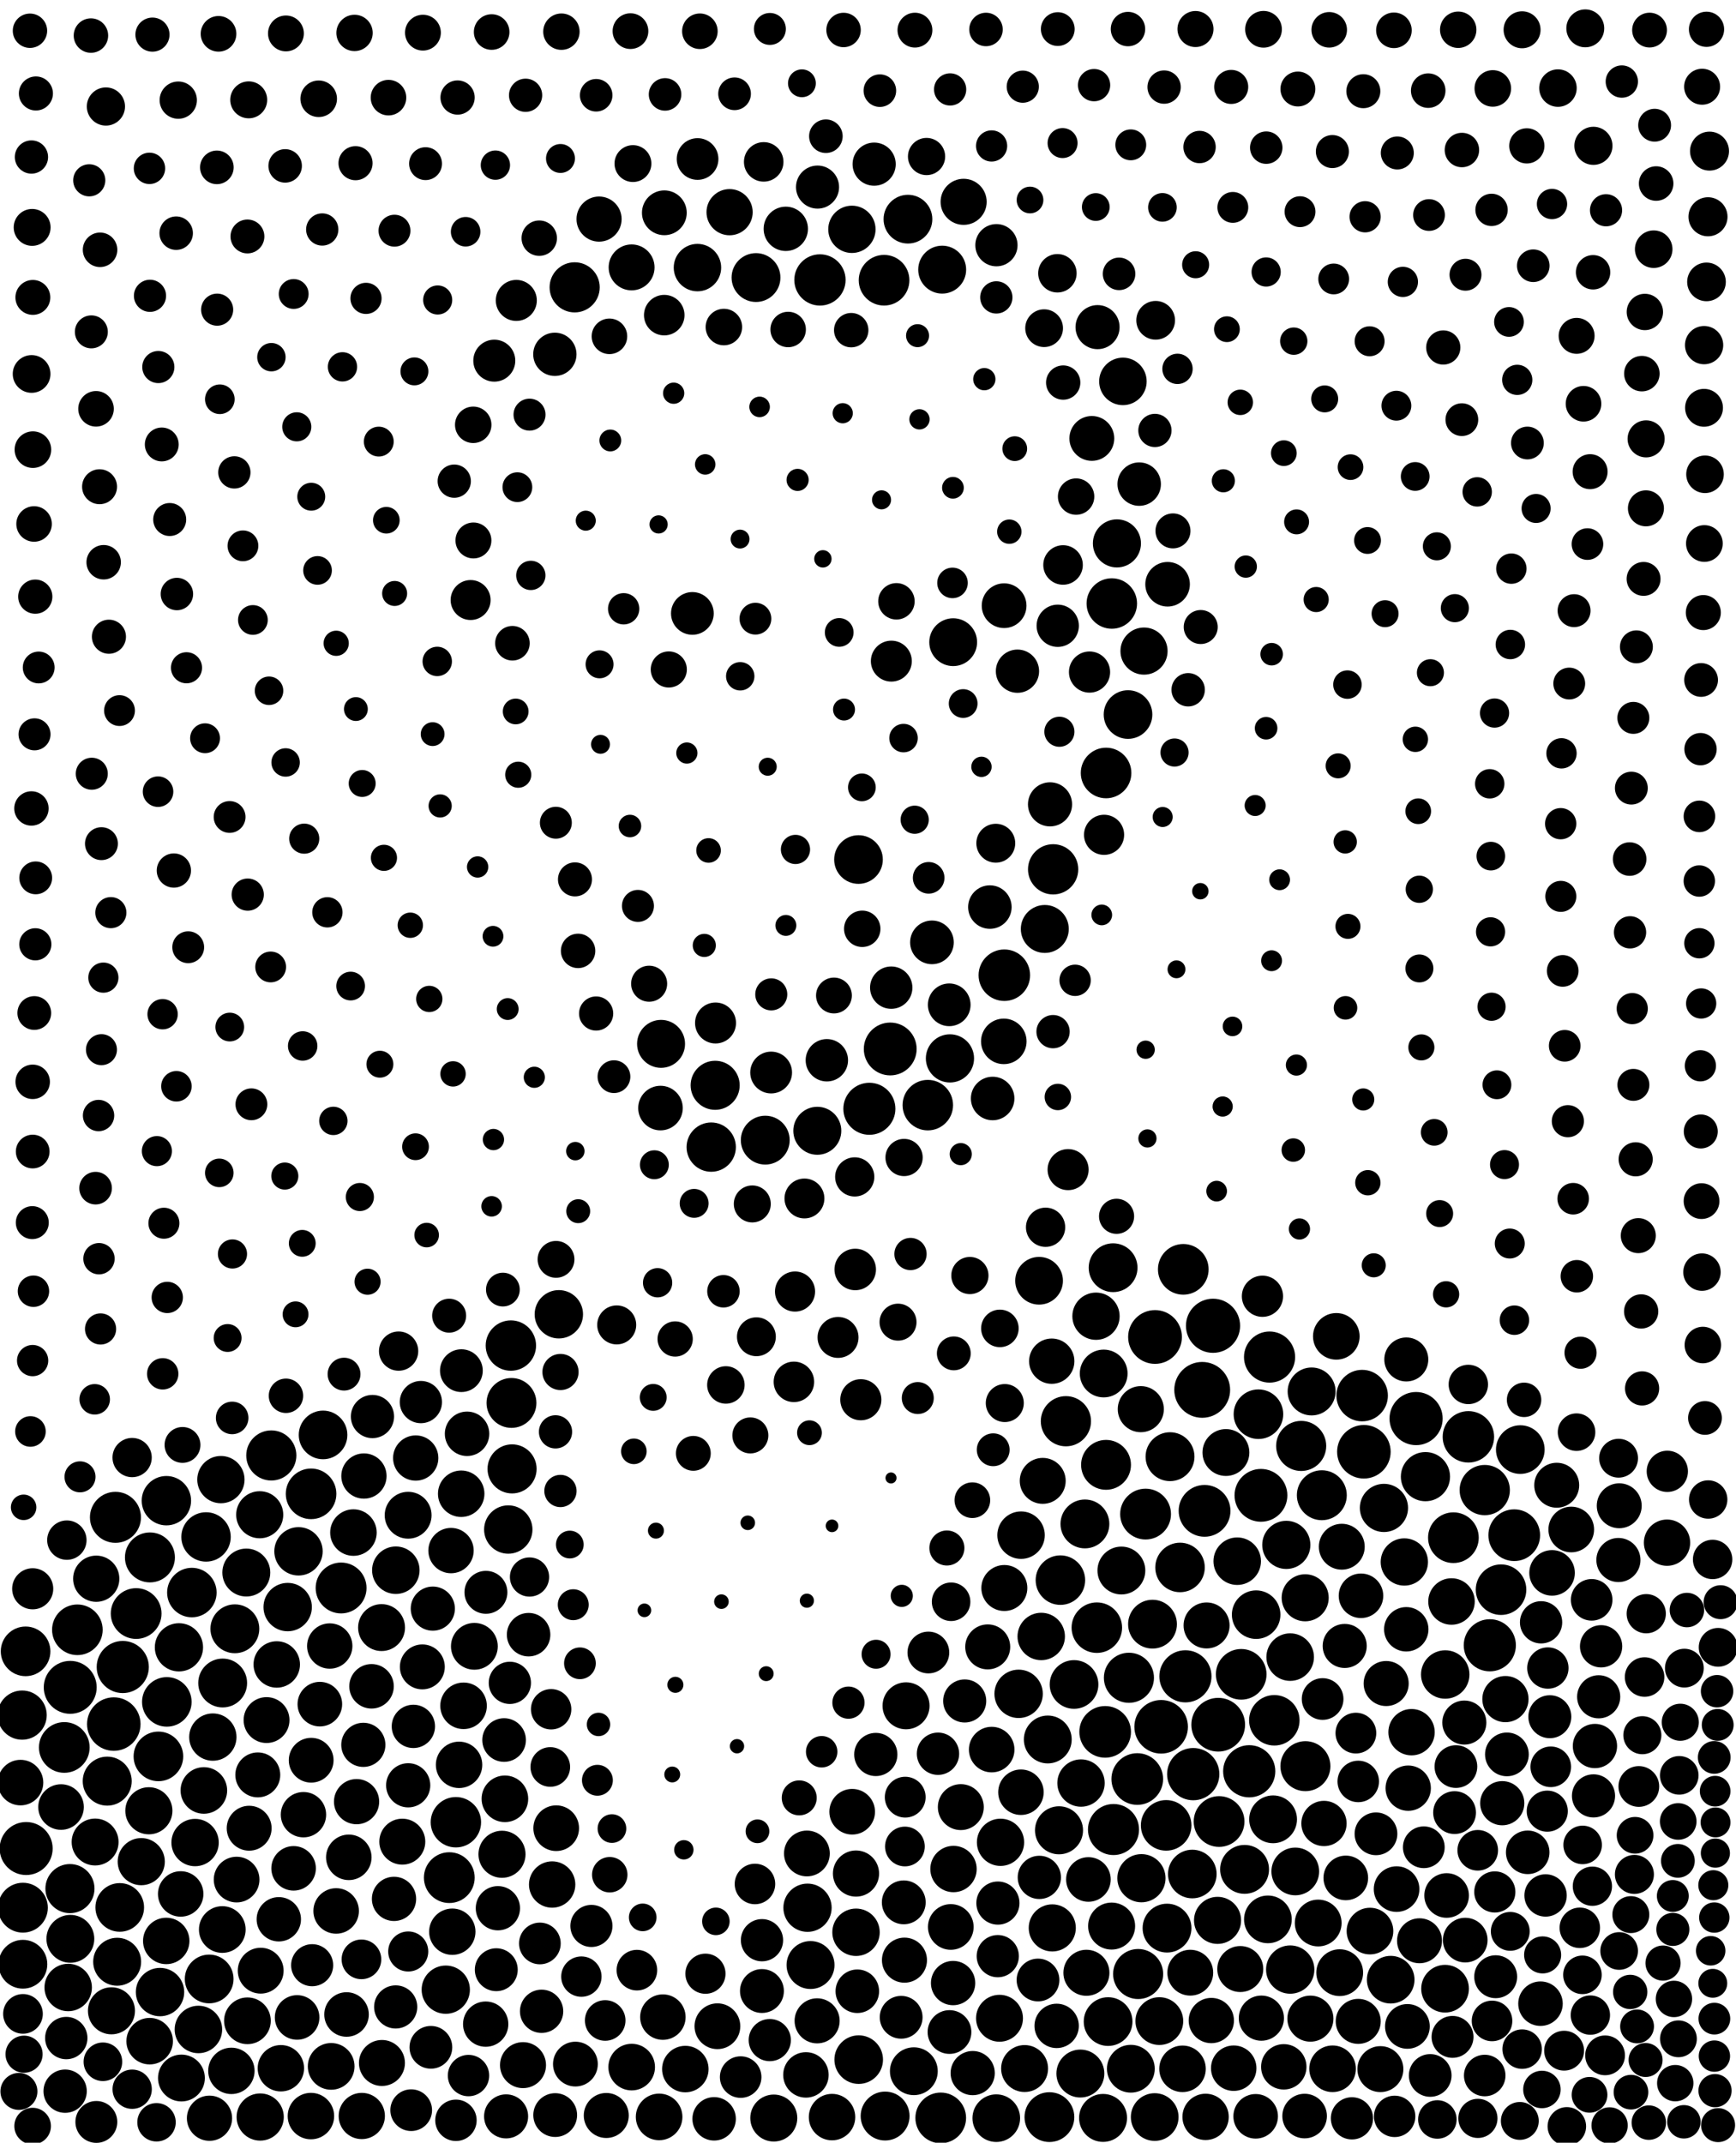<?xml version="1.0" ?>
<!DOCTYPE svg PUBLIC "-//W3C//DTD SVG 1.1//EN" "http://www.w3.org/Graphics/SVG/1.1/DTD/svg11.dtd">
<svg width="1332" height="1644" version="1.1" xmlns="http://www.w3.org/2000/svg">
<circle cx="1118.86" cy="22.834" r="13.966" fill="rgb(0,0,0)" />
<circle cx="590.722" cy="22.201" r="12.257" fill="rgb(0,0,0)" />
<circle cx="756.533" cy="22.616" r="12.851" fill="rgb(0,0,0)" />
<circle cx="1265.67" cy="23.09" r="13.346" fill="rgb(0,0,0)" />
<circle cx="537.004" cy="23.978" r="13.644" fill="rgb(0,0,0)" />
<circle cx="377.235" cy="24.575" r="13.659" fill="rgb(0,0,0)" />
<circle cx="430.764" cy="24.299" r="13.964" fill="rgb(0,0,0)" />
<circle cx="272.028" cy="25.26" r="13.946" fill="rgb(0,0,0)" />
<circle cx="69.771" cy="27.298" r="13.222" fill="rgb(0,0,0)" />
<circle cx="1195.39" cy="67.582" r="14.389" fill="rgb(0,0,0)" />
<circle cx="893.205" cy="66.82" r="12.788" fill="rgb(0,0,0)" />
<circle cx="784.749" cy="66.504" r="12.341" fill="rgb(0,0,0)" />
<circle cx="729.017" cy="68.611" r="12.36" fill="rgb(0,0,0)" />
<circle cx="675.105" cy="69.558" r="12.497" fill="rgb(0,0,0)" />
<circle cx="563.619" cy="71.958" r="12.538" fill="rgb(0,0,0)" />
<circle cx="351.088" cy="74.826" r="13.14" fill="rgb(0,0,0)" />
<circle cx="244.535" cy="75.777" r="14.032" fill="rgb(0,0,0)" />
<circle cx="190.834" cy="76.608" r="14.179" fill="rgb(0,0,0)" />
<circle cx="136.781" cy="76.839" r="14.31" fill="rgb(0,0,0)" />
<circle cx="298.071" cy="74.918" r="13.642" fill="rgb(0,0,0)" />
<circle cx="1269.56" cy="96.073" r="12.603" fill="rgb(0,0,0)" />
<circle cx="1222.6" cy="111.881" r="14.629" fill="rgb(0,0,0)" />
<circle cx="920.397" cy="112.796" r="12.412" fill="rgb(0,0,0)" />
<circle cx="1022.31" cy="116.283" r="12.683" fill="rgb(0,0,0)" />
<circle cx="839.457" cy="65.319" r="12.392" fill="rgb(0,0,0)" />
<circle cx="670.722" cy="125.952" r="16.564" fill="rgb(0,0,0)" />
<circle cx="326.518" cy="125.564" r="12.619" fill="rgb(0,0,0)" />
<circle cx="1270.73" cy="140.821" r="13.253" fill="rgb(0,0,0)" />
<circle cx="218.795" cy="127.288" r="12.849" fill="rgb(0,0,0)" />
<circle cx="627.278" cy="143.546" r="16.529" fill="rgb(0,0,0)" />
<circle cx="68.477" cy="138.347" r="12.33" fill="rgb(0,0,0)" />
<circle cx="739.373" cy="154.853" r="17.683" fill="rgb(0,0,0)" />
<circle cx="790.315" cy="153.457" r="10.241" fill="rgb(0,0,0)" />
<circle cx="509.739" cy="163.265" r="17.182" fill="rgb(0,0,0)" />
<circle cx="840.773" cy="158.837" r="10.64" fill="rgb(0,0,0)" />
<circle cx="945.926" cy="159.123" r="11.837" fill="rgb(0,0,0)" />
<circle cx="696.652" cy="168.157" r="18.704" fill="rgb(0,0,0)" />
<circle cx="891.91" cy="159.109" r="10.987" fill="rgb(0,0,0)" />
<circle cx="1096.46" cy="164.982" r="12.181" fill="rgb(0,0,0)" />
<circle cx="602.925" cy="175.569" r="17.012" fill="rgb(0,0,0)" />
<circle cx="653.654" cy="175.95" r="18.153" fill="rgb(0,0,0)" />
<circle cx="413.761" cy="182.737" r="13.583" fill="rgb(0,0,0)" />
<circle cx="1268.85" cy="191.186" r="14.411" fill="rgb(0,0,0)" />
<circle cx="76.778" cy="191.664" r="13.245" fill="rgb(0,0,0)" />
<circle cx="535.138" cy="205.319" r="18.197" fill="rgb(0,0,0)" />
<circle cx="1222.33" cy="208.901" r="13.204" fill="rgb(0,0,0)" />
<circle cx="971.489" cy="208.68" r="11.199" fill="rgb(0,0,0)" />
<circle cx="440.924" cy="220.466" r="19.234" fill="rgb(0,0,0)" />
<circle cx="1023.32" cy="214.027" r="11.807" fill="rgb(0,0,0)" />
<circle cx="1076.4" cy="216.276" r="11.603" fill="rgb(0,0,0)" />
<circle cx="396.16" cy="230.5" r="15.742" fill="rgb(0,0,0)" />
<circle cx="115.083" cy="226.961" r="12.341" fill="rgb(0,0,0)" />
<circle cx="225.334" cy="225.557" r="11.445" fill="rgb(0,0,0)" />
<circle cx="678.323" cy="215.004" r="19.438" fill="rgb(0,0,0)" />
<circle cx="280.825" cy="228.93" r="11.959" fill="rgb(0,0,0)" />
<circle cx="886.714" cy="245.753" r="14.857" fill="rgb(0,0,0)" />
<circle cx="867.618" cy="111.136" r="11.839" fill="rgb(0,0,0)" />
<circle cx="335.831" cy="230.16" r="11.16" fill="rgb(0,0,0)" />
<circle cx="509.663" cy="241.787" r="15.55" fill="rgb(0,0,0)" />
<circle cx="166.613" cy="237.589" r="12.318" fill="rgb(0,0,0)" />
<circle cx="1216.36" cy="21.752" r="14.543" fill="rgb(0,0,0)" />
<circle cx="1309.38" cy="22.473" r="13.514" fill="rgb(0,0,0)" />
<circle cx="70.089" cy="254.624" r="12.646" fill="rgb(0,0,0)" />
<circle cx="1209.71" cy="257.689" r="13.783" fill="rgb(0,0,0)" />
<circle cx="555.423" cy="250.93" r="14.012" fill="rgb(0,0,0)" />
<circle cx="653.119" cy="253.315" r="13.199" fill="rgb(0,0,0)" />
<circle cx="992.674" cy="261.753" r="10.486" fill="rgb(0,0,0)" />
<circle cx="467.616" cy="258.048" r="13.64" fill="rgb(0,0,0)" />
<circle cx="861.589" cy="292.627" r="18.227" fill="rgb(0,0,0)" />
<circle cx="917.391" cy="203.127" r="10.368" fill="rgb(0,0,0)" />
<circle cx="262.783" cy="281.456" r="11.238" fill="rgb(0,0,0)" />
<circle cx="815.768" cy="293.527" r="13.164" fill="rgb(0,0,0)" />
<circle cx="1016.41" cy="306.052" r="10.34" fill="rgb(0,0,0)" />
<circle cx="168.673" cy="306.339" r="11.363" fill="rgb(0,0,0)" />
<circle cx="951.667" cy="308.697" r="9.752" fill="rgb(0,0,0)" />
<circle cx="516.885" cy="301.691" r="8.139" fill="rgb(0,0,0)" />
<circle cx="73.684" cy="313.666" r="13.647" fill="rgb(0,0,0)" />
<circle cx="363.097" cy="325.937" r="13.986" fill="rgb(0,0,0)" />
<circle cx="406.291" cy="318.131" r="12.273" fill="rgb(0,0,0)" />
<circle cx="837.746" cy="336.387" r="17.207" fill="rgb(0,0,0)" />
<circle cx="227.709" cy="327.475" r="11.157" fill="rgb(0,0,0)" />
<circle cx="705.486" cy="321.73" r="7.79" fill="rgb(0,0,0)" />
<circle cx="646.602" cy="317.042" r="7.76" fill="rgb(0,0,0)" />
<circle cx="1171.95" cy="339.905" r="12.566" fill="rgb(0,0,0)" />
<circle cx="124.122" cy="341.006" r="12.99" fill="rgb(0,0,0)" />
<circle cx="985.074" cy="347.675" r="9.857" fill="rgb(0,0,0)" />
<circle cx="778.599" cy="344.237" r="9.492" fill="rgb(0,0,0)" />
<circle cx="1036.23" cy="358.414" r="9.845" fill="rgb(0,0,0)" />
<circle cx="1085.85" cy="365.563" r="11.025" fill="rgb(0,0,0)" />
<circle cx="348.544" cy="369.172" r="12.76" fill="rgb(0,0,0)" />
<circle cx="76.393" cy="373.443" r="13.408" fill="rgb(0,0,0)" />
<circle cx="938.656" cy="368.884" r="8.866" fill="rgb(0,0,0)" />
<circle cx="611.989" cy="368.2" r="8.484" fill="rgb(0,0,0)" />
<circle cx="1133.43" cy="377.389" r="11.27" fill="rgb(0,0,0)" />
<circle cx="238.817" cy="381.103" r="10.711" fill="rgb(0,0,0)" />
<circle cx="1178.62" cy="390.109" r="11.143" fill="rgb(0,0,0)" />
<circle cx="899.995" cy="407.332" r="13.428" fill="rgb(0,0,0)" />
<circle cx="135.182" cy="178.901" r="12.84" fill="rgb(0,0,0)" />
<circle cx="676.396" cy="383.49" r="7.32" fill="rgb(0,0,0)" />
<circle cx="994.848" cy="400.405" r="9.559" fill="rgb(0,0,0)" />
<circle cx="856.992" cy="416.916" r="18.453" fill="rgb(0,0,0)" />
<circle cx="567.836" cy="413.614" r="7.253" fill="rgb(0,0,0)" />
<circle cx="815.657" cy="433.473" r="15.174" fill="rgb(0,0,0)" />
<circle cx="687.819" cy="461.357" r="13.979" fill="rgb(0,0,0)" />
<circle cx="407.289" cy="441.478" r="11.238" fill="rgb(0,0,0)" />
<circle cx="853.068" cy="463.046" r="19.364" fill="rgb(0,0,0)" />
<circle cx="135.729" cy="455.769" r="12.449" fill="rgb(0,0,0)" />
<circle cx="361.096" cy="460.37" r="15.331" fill="rgb(0,0,0)" />
<circle cx="478.519" cy="467.087" r="12.014" fill="rgb(0,0,0)" />
<circle cx="531.245" cy="470.654" r="16.39" fill="rgb(0,0,0)" />
<circle cx="302.797" cy="455.334" r="9.586" fill="rgb(0,0,0)" />
<circle cx="730.841" cy="447.237" r="11.72" fill="rgb(0,0,0)" />
<circle cx="1062.74" cy="470.851" r="10.351" fill="rgb(0,0,0)" />
<circle cx="194.042" cy="475.671" r="11.407" fill="rgb(0,0,0)" />
<circle cx="468.282" cy="337.95" r="8.365" fill="rgb(0,0,0)" />
<circle cx="731.356" cy="492.712" r="18.346" fill="rgb(0,0,0)" />
<circle cx="877.783" cy="499.549" r="18.087" fill="rgb(0,0,0)" />
<circle cx="1232.28" cy="161.322" r="12.344" fill="rgb(0,0,0)" />
<circle cx="449.437" cy="399.483" r="7.701" fill="rgb(0,0,0)" />
<circle cx="393.18" cy="493.528" r="13.265" fill="rgb(0,0,0)" />
<circle cx="1107.39" cy="266.608" r="13.13" fill="rgb(0,0,0)" />
<circle cx="1158.87" cy="494.496" r="11.297" fill="rgb(0,0,0)" />
<circle cx="257.954" cy="493.563" r="9.67" fill="rgb(0,0,0)" />
<circle cx="559.797" cy="162.795" r="17.724" fill="rgb(0,0,0)" />
<circle cx="683.909" cy="507.256" r="15.709" fill="rgb(0,0,0)" />
<circle cx="363.262" cy="414.674" r="13.782" fill="rgb(0,0,0)" />
<circle cx="835.979" cy="515.639" r="15.8" fill="rgb(0,0,0)" />
<circle cx="460.033" cy="509.703" r="10.726" fill="rgb(0,0,0)" />
<circle cx="1204.05" cy="524.451" r="12.21" fill="rgb(0,0,0)" />
<circle cx="780.684" cy="514.969" r="16.598" fill="rgb(0,0,0)" />
<circle cx="513.151" cy="513.649" r="13.858" fill="rgb(0,0,0)" />
<circle cx="1033.87" cy="525.26" r="10.918" fill="rgb(0,0,0)" />
<circle cx="206.43" cy="529.989" r="10.934" fill="rgb(0,0,0)" />
<circle cx="567.967" cy="518.872" r="10.89" fill="rgb(0,0,0)" />
<circle cx="815.3" cy="109.759" r="11.506" fill="rgb(0,0,0)" />
<circle cx="811.578" cy="480.127" r="16.228" fill="rgb(0,0,0)" />
<circle cx="273.062" cy="544.027" r="9.141" fill="rgb(0,0,0)" />
<circle cx="1253.24" cy="550.794" r="12.264" fill="rgb(0,0,0)" />
<circle cx="91.7" cy="545.198" r="11.825" fill="rgb(0,0,0)" />
<circle cx="812.854" cy="561.436" r="11.547" fill="rgb(0,0,0)" />
<circle cx="693.265" cy="566.3" r="10.928" fill="rgb(0,0,0)" />
<circle cx="1085.99" cy="567.237" r="9.725" fill="rgb(0,0,0)" />
<circle cx="1198.1" cy="577.993" r="11.635" fill="rgb(0,0,0)" />
<circle cx="460.768" cy="571.082" r="7.267" fill="rgb(0,0,0)" />
<circle cx="848.667" cy="593.072" r="19.405" fill="rgb(0,0,0)" />
<circle cx="219.148" cy="584.998" r="10.902" fill="rgb(0,0,0)" />
<circle cx="865.474" cy="22.299" r="13.201" fill="rgb(0,0,0)" />
<circle cx="1144.44" cy="161.029" r="12.407" fill="rgb(0,0,0)" />
<circle cx="865.505" cy="548.232" r="18.655" fill="rgb(0,0,0)" />
<circle cx="70.424" cy="593.647" r="12.288" fill="rgb(0,0,0)" />
<circle cx="1026.74" cy="587.605" r="9.591" fill="rgb(0,0,0)" />
<circle cx="1251.71" cy="604.688" r="12.61" fill="rgb(0,0,0)" />
<circle cx="121.264" cy="607.41" r="11.718" fill="rgb(0,0,0)" />
<circle cx="1088.19" cy="622.419" r="9.847" fill="rgb(0,0,0)" />
<circle cx="186.403" cy="418.785" r="11.814" fill="rgb(0,0,0)" />
<circle cx="1197.48" cy="631.974" r="11.997" fill="rgb(0,0,0)" />
<circle cx="963.049" cy="618.017" r="8.071" fill="rgb(0,0,0)" />
<circle cx="1157.82" cy="246.995" r="11.4" fill="rgb(0,0,0)" />
<circle cx="176.176" cy="626.822" r="12.206" fill="rgb(0,0,0)" />
<circle cx="233.427" cy="643.463" r="11.55" fill="rgb(0,0,0)" />
<circle cx="808.046" cy="666.992" r="19.284" fill="rgb(0,0,0)" />
<circle cx="658.708" cy="659.48" r="18.665" fill="rgb(0,0,0)" />
<circle cx="294.596" cy="658.175" r="10.03" fill="rgb(0,0,0)" />
<circle cx="764.459" cy="228.185" r="12.388" fill="rgb(0,0,0)" />
<circle cx="441.172" cy="674.711" r="13.052" fill="rgb(0,0,0)" />
<circle cx="190.074" cy="686.393" r="12.362" fill="rgb(0,0,0)" />
<circle cx="759.513" cy="695.955" r="16.697" fill="rgb(0,0,0)" />
<circle cx="801.654" cy="712.749" r="18.394" fill="rgb(0,0,0)" />
<circle cx="661.58" cy="712.632" r="13.971" fill="rgb(0,0,0)" />
<circle cx="602.983" cy="710.031" r="8.025" fill="rgb(0,0,0)" />
<circle cx="715.065" cy="723.027" r="16.76" fill="rgb(0,0,0)" />
<circle cx="845.359" cy="701.971" r="7.942" fill="rgb(0,0,0)" />
<circle cx="1034.25" cy="710.759" r="9.591" fill="rgb(0,0,0)" />
<circle cx="1176.44" cy="203.882" r="12.515" fill="rgb(0,0,0)" />
<circle cx="378.27" cy="718.363" r="7.984" fill="rgb(0,0,0)" />
<circle cx="701.825" cy="628.935" r="10.815" fill="rgb(0,0,0)" />
<circle cx="498.069" cy="754.765" r="13.828" fill="rgb(0,0,0)" />
<circle cx="1089.08" cy="743.035" r="10.721" fill="rgb(0,0,0)" />
<circle cx="1143.89" cy="656.859" r="10.992" fill="rgb(0,0,0)" />
<circle cx="79.313" cy="750.088" r="11.576" fill="rgb(0,0,0)" />
<circle cx="683.823" cy="757.78" r="16.253" fill="rgb(0,0,0)" />
<circle cx="631.392" cy="428.768" r="6.67" fill="rgb(0,0,0)" />
<circle cx="975.663" cy="737.115" r="8.012" fill="rgb(0,0,0)" />
<circle cx="143.097" cy="512.345" r="11.932" fill="rgb(0,0,0)" />
<circle cx="728.323" cy="770.944" r="16.382" fill="rgb(0,0,0)" />
<circle cx="610.353" cy="651.736" r="11.209" fill="rgb(0,0,0)" />
<circle cx="770.61" cy="748.231" r="19.762" fill="rgb(0,0,0)" />
<circle cx="591.782" cy="762.935" r="12.29" fill="rgb(0,0,0)" />
<circle cx="329.384" cy="766.437" r="10.084" fill="rgb(0,0,0)" />
<circle cx="1252.39" cy="773.87" r="11.967" fill="rgb(0,0,0)" />
<circle cx="1144.44" cy="772.417" r="10.806" fill="rgb(0,0,0)" />
<circle cx="124.76" cy="778.144" r="11.643" fill="rgb(0,0,0)" />
<circle cx="457.401" cy="777.623" r="13.11" fill="rgb(0,0,0)" />
<circle cx="1032.38" cy="773.271" r="9.033" fill="rgb(0,0,0)" />
<circle cx="335.489" cy="507.491" r="11.28" fill="rgb(0,0,0)" />
<circle cx="176.304" cy="788.012" r="11.024" fill="rgb(0,0,0)" />
<circle cx="728.882" cy="812.056" r="18.493" fill="rgb(0,0,0)" />
<circle cx="1200.57" cy="802.394" r="12.128" fill="rgb(0,0,0)" />
<circle cx="77.845" cy="805.357" r="11.897" fill="rgb(0,0,0)" />
<circle cx="291.486" cy="816.511" r="10.325" fill="rgb(0,0,0)" />
<circle cx="505.341" cy="402.367" r="6.989" fill="rgb(0,0,0)" />
<circle cx="347.612" cy="823.942" r="9.73" fill="rgb(0,0,0)" />
<circle cx="1253.27" cy="832.363" r="12.259" fill="rgb(0,0,0)" />
<circle cx="1148.57" cy="832.301" r="11.05" fill="rgb(0,0,0)" />
<circle cx="471.081" cy="826.073" r="12.57" fill="rgb(0,0,0)" />
<circle cx="395.676" cy="545.867" r="9.868" fill="rgb(0,0,0)" />
<circle cx="667.056" cy="850.721" r="19.972" fill="rgb(0,0,0)" />
<circle cx="591.677" cy="822.896" r="16.04" fill="rgb(0,0,0)" />
<circle cx="192.898" cy="847.278" r="12.208" fill="rgb(0,0,0)" />
<circle cx="1045.99" cy="843.564" r="8.479" fill="rgb(0,0,0)" />
<circle cx="938.126" cy="848.982" r="7.749" fill="rgb(0,0,0)" />
<circle cx="627.102" cy="867.595" r="18.411" fill="rgb(0,0,0)" />
<circle cx="761.64" cy="842.816" r="16.705" fill="rgb(0,0,0)" />
<circle cx="255.783" cy="860.008" r="10.878" fill="rgb(0,0,0)" />
<circle cx="545.708" cy="880.13" r="18.918" fill="rgb(0,0,0)" />
<circle cx="378.597" cy="874.325" r="8.166" fill="rgb(0,0,0)" />
<circle cx="527.01" cy="577.768" r="8.133" fill="rgb(0,0,0)" />
<circle cx="314.822" cy="709.886" r="9.72" fill="rgb(0,0,0)" />
<circle cx="441.444" cy="883.206" r="7.09" fill="rgb(0,0,0)" />
<circle cx="318.817" cy="879.838" r="10.263" fill="rgb(0,0,0)" />
<circle cx="992.32" cy="882.381" r="8.993" fill="rgb(0,0,0)" />
<circle cx="1072.13" cy="117.358" r="12.655" fill="rgb(0,0,0)" />
<circle cx="549.012" cy="784.892" r="15.723" fill="rgb(0,0,0)" />
<circle cx="880.4" cy="873.468" r="6.988" fill="rgb(0,0,0)" />
<circle cx="579.621" cy="474.686" r="12.199" fill="rgb(0,0,0)" />
<circle cx="819.532" cy="897.388" r="15.752" fill="rgb(0,0,0)" />
<circle cx="1154.38" cy="893.539" r="11.118" fill="rgb(0,0,0)" />
<circle cx="1097.53" cy="516.135" r="10.373" fill="rgb(0,0,0)" />
<circle cx="693.673" cy="888.093" r="14.292" fill="rgb(0,0,0)" />
<circle cx="168.258" cy="899.891" r="10.959" fill="rgb(0,0,0)" />
<circle cx="218.533" cy="902.334" r="10.381" fill="rgb(0,0,0)" />
<circle cx="969.473" cy="22.477" r="14.086" fill="rgb(0,0,0)" />
<circle cx="655.819" cy="902.984" r="15.039" fill="rgb(0,0,0)" />
<circle cx="1049.53" cy="907.447" r="9.71" fill="rgb(0,0,0)" />
<circle cx="1046.07" cy="69.971" r="13.041" fill="rgb(0,0,0)" />
<circle cx="737.175" cy="885.508" r="8.493" fill="rgb(0,0,0)" />
<circle cx="502.076" cy="893.657" r="11.085" fill="rgb(0,0,0)" />
<circle cx="276.111" cy="918.414" r="10.785" fill="rgb(0,0,0)" />
<circle cx="29.693" cy="512.127" r="12.209" fill="rgb(0,0,0)" />
<circle cx="617.235" cy="919.531" r="15.303" fill="rgb(0,0,0)" />
<circle cx="1202.99" cy="860.237" r="12.329" fill="rgb(0,0,0)" />
<circle cx="802.25" cy="941.623" r="15.063" fill="rgb(0,0,0)" />
<circle cx="377.208" cy="925.555" r="7.884" fill="rgb(0,0,0)" />
<circle cx="532.606" cy="923.282" r="11.088" fill="rgb(0,0,0)" />
<circle cx="842.132" cy="250.989" r="16.908" fill="rgb(0,0,0)" />
<circle cx="933.506" cy="913.901" r="7.937" fill="rgb(0,0,0)" />
<circle cx="125.769" cy="938.521" r="11.896" fill="rgb(0,0,0)" />
<circle cx="443.654" cy="929.289" r="9.174" fill="rgb(0,0,0)" />
<circle cx="167.671" cy="25.961" r="13.677" fill="rgb(0,0,0)" />
<circle cx="770.432" cy="464.72" r="17.16" fill="rgb(0,0,0)" />
<circle cx="1009.88" cy="459.999" r="9.638" fill="rgb(0,0,0)" />
<circle cx="231.918" cy="953.949" r="10.286" fill="rgb(0,0,0)" />
<circle cx="1158.41" cy="954.099" r="11.495" fill="rgb(0,0,0)" />
<circle cx="1197.58" cy="687.748" r="11.904" fill="rgb(0,0,0)" />
<circle cx="426.623" cy="966.249" r="14.13" fill="rgb(0,0,0)" />
<circle cx="698.61" cy="962.139" r="12.376" fill="rgb(0,0,0)" />
<circle cx="847.136" cy="640.519" r="15.399" fill="rgb(0,0,0)" />
<circle cx="997.046" cy="942.934" r="8.13" fill="rgb(0,0,0)" />
<circle cx="178.371" cy="962.115" r="11.185" fill="rgb(0,0,0)" />
<circle cx="744.179" cy="978.65" r="14.27" fill="rgb(0,0,0)" />
<circle cx="179.822" cy="362.444" r="12.386" fill="rgb(0,0,0)" />
<circle cx="854.061" cy="972.654" r="18.721" fill="rgb(0,0,0)" />
<circle cx="385.854" cy="989.433" r="12.946" fill="rgb(0,0,0)" />
<circle cx="1121.7" cy="115.098" r="13.217" fill="rgb(0,0,0)" />
<circle cx="357.271" cy="177.807" r="11.328" fill="rgb(0,0,0)" />
<circle cx="1209.88" cy="979.201" r="12.453" fill="rgb(0,0,0)" />
<circle cx="797.266" cy="982.664" r="18.308" fill="rgb(0,0,0)" />
<circle cx="1054.05" cy="970.809" r="9.216" fill="rgb(0,0,0)" />
<circle cx="968.661" cy="994.553" r="15.818" fill="rgb(0,0,0)" />
<circle cx="1146.73" cy="547.092" r="11.206" fill="rgb(0,0,0)" />
<circle cx="610.016" cy="990.943" r="15.393" fill="rgb(0,0,0)" />
<circle cx="282.017" cy="983.41" r="10.007" fill="rgb(0,0,0)" />
<circle cx="945.679" cy="787.504" r="7.531" fill="rgb(0,0,0)" />
<circle cx="128.337" cy="995.462" r="12.013" fill="rgb(0,0,0)" />
<circle cx="344.616" cy="1009.46" r="13.036" fill="rgb(0,0,0)" />
<circle cx="955.865" cy="434.718" r="8.55" fill="rgb(0,0,0)" />
<circle cx="1109.56" cy="993.061" r="10.066" fill="rgb(0,0,0)" />
<circle cx="1089.01" cy="682.292" r="10.461" fill="rgb(0,0,0)" />
<circle cx="1259.23" cy="1006.21" r="13.143" fill="rgb(0,0,0)" />
<circle cx="226.772" cy="1008.43" r="9.908" fill="rgb(0,0,0)" />
<circle cx="879.04" cy="805.4" r="7.027" fill="rgb(0,0,0)" />
<circle cx="1161.98" cy="1012.91" r="11.309" fill="rgb(0,0,0)" />
<circle cx="391.986" cy="1032.39" r="19.327" fill="rgb(0,0,0)" />
<circle cx="77.158" cy="1019.65" r="11.957" fill="rgb(0,0,0)" />
<circle cx="1306" cy="66.54" r="13.806" fill="rgb(0,0,0)" />
<circle cx="379.262" cy="276.727" r="16.108" fill="rgb(0,0,0)" />
<circle cx="689.042" cy="1014.42" r="14.188" fill="rgb(0,0,0)" />
<circle cx="1124.45" cy="210.791" r="12.247" fill="rgb(0,0,0)" />
<circle cx="643.016" cy="1026.14" r="15.716" fill="rgb(0,0,0)" />
<circle cx="886.23" cy="1025.8" r="20.632" fill="rgb(0,0,0)" />
<circle cx="305.845" cy="1036.64" r="15.067" fill="rgb(0,0,0)" />
<circle cx="174.65" cy="1026.58" r="10.686" fill="rgb(0,0,0)" />
<circle cx="277.903" cy="601.119" r="10.34" fill="rgb(0,0,0)" />
<circle cx="806.987" cy="1044.37" r="17.383" fill="rgb(0,0,0)" />
<circle cx="1126.62" cy="1062.22" r="15.111" fill="rgb(0,0,0)" />
<circle cx="577.225" cy="923.716" r="14.189" fill="rgb(0,0,0)" />
<circle cx="1025.33" cy="1025.32" r="17.882" fill="rgb(0,0,0)" />
<circle cx="846.839" cy="1053.82" r="18.331" fill="rgb(0,0,0)" />
<circle cx="609.154" cy="1060.23" r="15.535" fill="rgb(0,0,0)" />
<circle cx="430.06" cy="1052.67" r="13.881" fill="rgb(0,0,0)" />
<circle cx="731.841" cy="1038.38" r="12.977" fill="rgb(0,0,0)" />
<circle cx="1169.39" cy="1074.03" r="13.208" fill="rgb(0,0,0)" />
<circle cx="639.878" cy="763.807" r="13.746" fill="rgb(0,0,0)" />
<circle cx="556.951" cy="1062.61" r="14.375" fill="rgb(0,0,0)" />
<circle cx="219.417" cy="1070.92" r="13.207" fill="rgb(0,0,0)" />
<circle cx="1250.39" cy="659.115" r="12.878" fill="rgb(0,0,0)" />
<circle cx="1045.15" cy="1070.77" r="19.757" fill="rgb(0,0,0)" />
<circle cx="1104.61" cy="931.116" r="10.349" fill="rgb(0,0,0)" />
<circle cx="922.426" cy="1066.38" r="21.424" fill="rgb(0,0,0)" />
<circle cx="392.444" cy="1076.41" r="19.136" fill="rgb(0,0,0)" />
<circle cx="604.738" cy="252.805" r="13.608" fill="rgb(0,0,0)" />
<circle cx="72.665" cy="1073.63" r="11.698" fill="rgb(0,0,0)" />
<circle cx="875.316" cy="1081.18" r="17.689" fill="rgb(0,0,0)" />
<circle cx="178.128" cy="1087.91" r="12.492" fill="rgb(0,0,0)" />
<circle cx="485.65" cy="125.504" r="14.143" fill="rgb(0,0,0)" />
<circle cx="817.857" cy="1090.44" r="19.264" fill="rgb(0,0,0)" />
<circle cx="1209.65" cy="1098.83" r="14.409" fill="rgb(0,0,0)" />
<circle cx="1126.67" cy="1102.42" r="19.737" fill="rgb(0,0,0)" />
<circle cx="555.09" cy="990.735" r="12.455" fill="rgb(0,0,0)" />
<circle cx="426.23" cy="1098.59" r="12.749" fill="rgb(0,0,0)" />
<circle cx="975.726" cy="501.934" r="8.64" fill="rgb(0,0,0)" />
<circle cx="940.622" cy="1114.45" r="17.986" fill="rgb(0,0,0)" />
<circle cx="208.168" cy="1116.7" r="19.235" fill="rgb(0,0,0)" />
<circle cx="762.061" cy="1112.34" r="12.597" fill="rgb(0,0,0)" />
<circle cx="157.333" cy="566.427" r="11.453" fill="rgb(0,0,0)" />
<circle cx="101.379" cy="1118.31" r="15.065" fill="rgb(0,0,0)" />
<circle cx="897.739" cy="1117.65" r="18.763" fill="rgb(0,0,0)" />
<circle cx="392.902" cy="1127.01" r="18.833" fill="rgb(0,0,0)" />
<circle cx="279.239" cy="1132.49" r="17.376" fill="rgb(0,0,0)" />
<circle cx="621.098" cy="1099.27" r="9.507" fill="rgb(0,0,0)" />
<circle cx="1279.3" cy="1128.89" r="15.834" fill="rgb(0,0,0)" />
<circle cx="169.497" cy="1135.23" r="18.145" fill="rgb(0,0,0)" />
<circle cx="1199.04" cy="744.923" r="12.16" fill="rgb(0,0,0)" />
<circle cx="1194.44" cy="1139.55" r="17.247" fill="rgb(0,0,0)" />
<circle cx="486.349" cy="1113.54" r="9.812" fill="rgb(0,0,0)" />
<circle cx="1212.72" cy="1037.89" r="12.325" fill="rgb(0,0,0)" />
<circle cx="531.974" cy="1115.09" r="13.365" fill="rgb(0,0,0)" />
<circle cx="1139.22" cy="1143.26" r="19.283" fill="rgb(0,0,0)" />
<circle cx="238.682" cy="1146.15" r="19.41" fill="rgb(0,0,0)" />
<circle cx="353.868" cy="1146.08" r="17.829" fill="rgb(0,0,0)" />
<circle cx="1014.21" cy="1147.22" r="19.154" fill="rgb(0,0,0)" />
<circle cx="430.016" cy="1143.96" r="12.378" fill="rgb(0,0,0)" />
<circle cx="1166.5" cy="1112.2" r="18.669" fill="rgb(0,0,0)" />
<circle cx="967.502" cy="1147.31" r="20.265" fill="rgb(0,0,0)" />
<circle cx="484.616" cy="205.161" r="17.614" fill="rgb(0,0,0)" />
<circle cx="981.827" cy="674.987" r="7.992" fill="rgb(0,0,0)" />
<circle cx="135.363" cy="833.442" r="11.701" fill="rgb(0,0,0)" />
<circle cx="1061.87" cy="1156.96" r="18.496" fill="rgb(0,0,0)" />
<circle cx="366.481" cy="665.182" r="8.187" fill="rgb(0,0,0)" />
<circle cx="313.159" cy="1162.57" r="17.98" fill="rgb(0,0,0)" />
<circle cx="219.388" cy="25.651" r="13.758" fill="rgb(0,0,0)" />
<circle cx="199.274" cy="1162.19" r="18.067" fill="rgb(0,0,0)" />
<circle cx="924.24" cy="1159.2" r="19.873" fill="rgb(0,0,0)" />
<circle cx="878.977" cy="1161.68" r="19.498" fill="rgb(0,0,0)" />
<circle cx="88.584" cy="1164.18" r="19.579" fill="rgb(0,0,0)" />
<circle cx="1205.59" cy="1173.51" r="17.517" fill="rgb(0,0,0)" />
<circle cx="683.649" cy="1133.97" r="4.239" fill="rgb(0,0,0)" />
<circle cx="1161.84" cy="1177.89" r="19.841" fill="rgb(0,0,0)" />
<circle cx="1167.86" cy="22.849" r="14.185" fill="rgb(0,0,0)" />
<circle cx="783.438" cy="1177.86" r="18.211" fill="rgb(0,0,0)" />
<circle cx="158.096" cy="1179.22" r="18.954" fill="rgb(0,0,0)" />
<circle cx="1259.95" cy="1065.26" r="13.114" fill="rgb(0,0,0)" />
<circle cx="1115.17" cy="1179.8" r="19.444" fill="rgb(0,0,0)" />
<circle cx="902.691" cy="743.709" r="6.862" fill="rgb(0,0,0)" />
<circle cx="726.526" cy="1187.71" r="13.445" fill="rgb(0,0,0)" />
<circle cx="1050.88" cy="261.839" r="11.49" fill="rgb(0,0,0)" />
<circle cx="346.059" cy="1189.69" r="17.398" fill="rgb(0,0,0)" />
<circle cx="1116.28" cy="466.609" r="10.783" fill="rgb(0,0,0)" />
<circle cx="115.036" cy="1194.93" r="19.174" fill="rgb(0,0,0)" />
<circle cx="503.287" cy="1174.38" r="6.149" fill="rgb(0,0,0)" />
<circle cx="1190.87" cy="1206.8" r="17.478" fill="rgb(0,0,0)" />
<circle cx="303.714" cy="1204.75" r="18.223" fill="rgb(0,0,0)" />
<circle cx="905.414" cy="1202.63" r="18.993" fill="rgb(0,0,0)" />
<circle cx="406.284" cy="1209.97" r="15.05" fill="rgb(0,0,0)" />
<circle cx="811.328" cy="209.67" r="14.753" fill="rgb(0,0,0)" />
<circle cx="73.839" cy="1211.28" r="17.738" fill="rgb(0,0,0)" />
<circle cx="813.629" cy="1212.36" r="18.994" fill="rgb(0,0,0)" />
<circle cx="1100.46" cy="868.782" r="10.241" fill="rgb(0,0,0)" />
<circle cx="1151.72" cy="1219.69" r="19.393" fill="rgb(0,0,0)" />
<circle cx="587.17" cy="874.781" r="18.743" fill="rgb(0,0,0)" />
<circle cx="372.841" cy="1221.71" r="16.469" fill="rgb(0,0,0)" />
<circle cx="457.433" cy="73.091" r="12.484" fill="rgb(0,0,0)" />
<circle cx="1259.77" cy="286.675" r="13.619" fill="rgb(0,0,0)" />
<circle cx="1044.26" cy="1224.37" r="17.088" fill="rgb(0,0,0)" />
<circle cx="691.919" cy="1224.43" r="8.489" fill="rgb(0,0,0)" />
<circle cx="638.387" cy="1170.71" r="4.844" fill="rgb(0,0,0)" />
<circle cx="729.76" cy="1228.96" r="14.784" fill="rgb(0,0,0)" />
<circle cx="247.243" cy="176.076" r="12.378" fill="rgb(0,0,0)" />
<circle cx="1294.34" cy="1235.31" r="13.222" fill="rgb(0,0,0)" />
<circle cx="332.089" cy="1234.23" r="16.947" fill="rgb(0,0,0)" />
<circle cx="483.747" cy="23.885" r="13.702" fill="rgb(0,0,0)" />
<circle cx="104.466" cy="1237.99" r="19.473" fill="rgb(0,0,0)" />
<circle cx="764.544" cy="188.13" r="16.208" fill="rgb(0,0,0)" />
<circle cx="75.955" cy="965.737" r="12.022" fill="rgb(0,0,0)" />
<circle cx="1263.13" cy="1238.12" r="15.058" fill="rgb(0,0,0)" />
<circle cx="354.011" cy="1051.64" r="16.409" fill="rgb(0,0,0)" />
<circle cx="963.816" cy="1238.85" r="18.626" fill="rgb(0,0,0)" />
<circle cx="296.427" cy="399.15" r="10.219" fill="rgb(0,0,0)" />
<circle cx="1182.44" cy="1244.73" r="16.219" fill="rgb(0,0,0)" />
<circle cx="660.492" cy="1073.95" r="15.775" fill="rgb(0,0,0)" />
<circle cx="180.209" cy="1249.69" r="18.746" fill="rgb(0,0,0)" />
<circle cx="997.478" cy="162.42" r="11.844" fill="rgb(0,0,0)" />
<circle cx="884.3" cy="1246.15" r="18.728" fill="rgb(0,0,0)" />
<circle cx="292.766" cy="1248.77" r="17.999" fill="rgb(0,0,0)" />
<circle cx="59.367" cy="1250.46" r="19.42" fill="rgb(0,0,0)" />
<circle cx="841.584" cy="1248.83" r="19.378" fill="rgb(0,0,0)" />
<circle cx="770.616" cy="1218.4" r="17.644" fill="rgb(0,0,0)" />
<circle cx="1079" cy="1250.07" r="17.039" fill="rgb(0,0,0)" />
<circle cx="1228.49" cy="1263.13" r="16.222" fill="rgb(0,0,0)" />
<circle cx="798.909" cy="1255.59" r="18.196" fill="rgb(0,0,0)" />
<circle cx="711.891" cy="847.918" r="19.373" fill="rgb(0,0,0)" />
<circle cx="405.581" cy="1254.21" r="16.692" fill="rgb(0,0,0)" />
<circle cx="322.929" cy="1075.74" r="16.213" fill="rgb(0,0,0)" />
<circle cx="553.534" cy="1228.86" r="5.597" fill="rgb(0,0,0)" />
<circle cx="253.004" cy="1262.91" r="17.4" fill="rgb(0,0,0)" />
<circle cx="619.106" cy="1228.13" r="5.437" fill="rgb(0,0,0)" />
<circle cx="1143.11" cy="1262.35" r="20.003" fill="rgb(0,0,0)" />
<circle cx="137.297" cy="1263.91" r="18.51" fill="rgb(0,0,0)" />
<circle cx="672.205" cy="1269.22" r="11.115" fill="rgb(0,0,0)" />
<circle cx="811.672" cy="841.658" r="10.137" fill="rgb(0,0,0)" />
<circle cx="965.574" cy="1085.05" r="19.023" fill="rgb(0,0,0)" />
<circle cx="140.037" cy="1108.63" r="13.76" fill="rgb(0,0,0)" />
<circle cx="860.415" cy="1204.99" r="18.359" fill="rgb(0,0,0)" />
<circle cx="1292.38" cy="1279.88" r="14.873" fill="rgb(0,0,0)" />
<circle cx="840.935" cy="1009.87" r="18.141" fill="rgb(0,0,0)" />
<circle cx="212.348" cy="1277.06" r="17.817" fill="rgb(0,0,0)" />
<circle cx="94.195" cy="1279.02" r="20.009" fill="rgb(0,0,0)" />
<circle cx="540.396" cy="725.372" r="8.873" fill="rgb(0,0,0)" />
<circle cx="324.053" cy="1278.93" r="17.237" fill="rgb(0,0,0)" />
<circle cx="444.974" cy="1276.17" r="12.164" fill="rgb(0,0,0)" />
<circle cx="318.971" cy="1118.68" r="17.372" fill="rgb(0,0,0)" />
<circle cx="848.637" cy="1123.91" r="19.134" fill="rgb(0,0,0)" />
<circle cx="1261.86" cy="1286.7" r="15.166" fill="rgb(0,0,0)" />
<circle cx="952.355" cy="1284.63" r="19.433" fill="rgb(0,0,0)" />
<circle cx="75.622" cy="855.893" r="12.029" fill="rgb(0,0,0)" />
<circle cx="1257.03" cy="948.044" r="13.444" fill="rgb(0,0,0)" />
<circle cx="1108.9" cy="1284.76" r="18.587" fill="rgb(0,0,0)" />
<circle cx="909.555" cy="1286.16" r="20.011" fill="rgb(0,0,0)" />
<circle cx="866.203" cy="1287.28" r="19.222" fill="rgb(0,0,0)" />
<circle cx="170.849" cy="1291.29" r="18.743" fill="rgb(0,0,0)" />
<circle cx="285.079" cy="1293.82" r="17.076" fill="rgb(0,0,0)" />
<circle cx="53.875" cy="1294.62" r="20.304" fill="rgb(0,0,0)" />
<circle cx="1255.02" cy="889.483" r="13.094" fill="rgb(0,0,0)" />
<circle cx="824.085" cy="1292.41" r="18.677" fill="rgb(0,0,0)" />
<circle cx="1155.09" cy="1303.64" r="17.728" fill="rgb(0,0,0)" />
<circle cx="781.566" cy="1299.6" r="18.566" fill="rgb(0,0,0)" />
<circle cx="128.003" cy="1305.78" r="19.018" fill="rgb(0,0,0)" />
<circle cx="740.192" cy="1305.07" r="16.535" fill="rgb(0,0,0)" />
<circle cx="245.41" cy="1307.51" r="17.111" fill="rgb(0,0,0)" />
<circle cx="704.027" cy="257.547" r="8.822" fill="rgb(0,0,0)" />
<circle cx="355.683" cy="1308.78" r="17.864" fill="rgb(0,0,0)" />
<circle cx="629.137" cy="214.789" r="19.675" fill="rgb(0,0,0)" />
<circle cx="1189.16" cy="1317.16" r="16.49" fill="rgb(0,0,0)" />
<circle cx="116.977" cy="26.571" r="13.093" fill="rgb(0,0,0)" />
<circle cx="1244.39" cy="62.571" r="12.401" fill="rgb(0,0,0)" />
<circle cx="695.195" cy="1308.78" r="18.032" fill="rgb(0,0,0)" />
<circle cx="1123.56" cy="1321.64" r="16.907" fill="rgb(0,0,0)" />
<circle cx="1095.84" cy="69.54" r="13.255" fill="rgb(0,0,0)" />
<circle cx="510.278" cy="72.435" r="12.479" fill="rgb(0,0,0)" />
<circle cx="989.927" cy="1271.42" r="18.25" fill="rgb(0,0,0)" />
<circle cx="1289.26" cy="1321.41" r="14.225" fill="rgb(0,0,0)" />
<circle cx="358.366" cy="1100.08" r="17.058" fill="rgb(0,0,0)" />
<circle cx="204.517" cy="1319.73" r="17.6" fill="rgb(0,0,0)" />
<circle cx="409.97" cy="826.547" r="8.112" fill="rgb(0,0,0)" />
<circle cx="87.306" cy="1322.8" r="20.528" fill="rgb(0,0,0)" />
<circle cx="327.36" cy="947.614" r="9.421" fill="rgb(0,0,0)" />
<circle cx="934.702" cy="1323.3" r="20.612" fill="rgb(0,0,0)" />
<circle cx="1040.35" cy="1329.73" r="15.638" fill="rgb(0,0,0)" />
<circle cx="930.735" cy="1017.2" r="20.777" fill="rgb(0,0,0)" />
<circle cx="890.926" cy="1324.89" r="20.555" fill="rgb(0,0,0)" />
<circle cx="1083.05" cy="1329.03" r="17.788" fill="rgb(0,0,0)" />
<circle cx="133.4" cy="667.921" r="13.146" fill="rgb(0,0,0)" />
<circle cx="847.967" cy="1328.78" r="19.817" fill="rgb(0,0,0)" />
<circle cx="974.111" cy="1041.21" r="19.617" fill="rgb(0,0,0)" />
<circle cx="163.31" cy="1332.78" r="18.161" fill="rgb(0,0,0)" />
<circle cx="1223.77" cy="1339.64" r="16.995" fill="rgb(0,0,0)" />
<circle cx="386.787" cy="1335.04" r="16.746" fill="rgb(0,0,0)" />
<circle cx="1049.28" cy="414.684" r="10.296" fill="rgb(0,0,0)" />
<circle cx="803.938" cy="1334.62" r="18.364" fill="rgb(0,0,0)" />
<circle cx="278.776" cy="1338.74" r="16.945" fill="rgb(0,0,0)" />
<circle cx="49.331" cy="1340.74" r="19.451" fill="rgb(0,0,0)" />
<circle cx="710.925" cy="120.089" r="14.279" fill="rgb(0,0,0)" />
<circle cx="1156.22" cy="1346.06" r="16.778" fill="rgb(0,0,0)" />
<circle cx="807.991" cy="791.533" r="12.771" fill="rgb(0,0,0)" />
<circle cx="1189.88" cy="1355.59" r="15.584" fill="rgb(0,0,0)" />
<circle cx="580.372" cy="1025.63" r="14.911" fill="rgb(0,0,0)" />
<circle cx="719.704" cy="1345.56" r="16.239" fill="rgb(0,0,0)" />
<circle cx="760.902" cy="1342.37" r="17.482" fill="rgb(0,0,0)" />
<circle cx="630.457" cy="1344.03" r="12.065" fill="rgb(0,0,0)" />
<circle cx="971.564" cy="113.282" r="12.444" fill="rgb(0,0,0)" />
<circle cx="671.986" cy="1346.13" r="16.575" fill="rgb(0,0,0)" />
<circle cx="1117.09" cy="1355.41" r="16.388" fill="rgb(0,0,0)" />
<circle cx="704.192" cy="1072.65" r="12.263" fill="rgb(0,0,0)" />
<circle cx="1288.45" cy="1362.14" r="14.816" fill="rgb(0,0,0)" />
<circle cx="1029.52" cy="1186.73" r="17.603" fill="rgb(0,0,0)" />
<circle cx="422.229" cy="1355.71" r="15.21" fill="rgb(0,0,0)" />
<circle cx="901.199" cy="577.376" r="10.789" fill="rgb(0,0,0)" />
<circle cx="1001.62" cy="1355.1" r="19.183" fill="rgb(0,0,0)" />
<circle cx="958.507" cy="1359.01" r="20.017" fill="rgb(0,0,0)" />
<circle cx="915.546" cy="1361.21" r="20.053" fill="rgb(0,0,0)" />
<circle cx="1047.43" cy="166.323" r="11.979" fill="rgb(0,0,0)" />
<circle cx="587.893" cy="1284.13" r="5.71" fill="rgb(0,0,0)" />
<circle cx="1257.44" cy="1370.68" r="15.635" fill="rgb(0,0,0)" />
<circle cx="422.876" cy="1311.43" r="15.5" fill="rgb(0,0,0)" />
<circle cx="872.604" cy="1364.96" r="19.823" fill="rgb(0,0,0)" />
<circle cx="337.727" cy="618.34" r="8.894" fill="rgb(0,0,0)" />
<circle cx="1042.16" cy="1366.81" r="15.921" fill="rgb(0,0,0)" />
<circle cx="907.91" cy="973.906" r="19.442" fill="rgb(0,0,0)" />
<circle cx="829.439" cy="1368.05" r="18.171" fill="rgb(0,0,0)" />
<circle cx="1121.66" cy="321.982" r="12.563" fill="rgb(0,0,0)" />
<circle cx="1207.07" cy="919.714" r="12.107" fill="rgb(0,0,0)" />
<circle cx="565.482" cy="1339.8" r="5.499" fill="rgb(0,0,0)" />
<circle cx="313.199" cy="1369.77" r="16.958" fill="rgb(0,0,0)" />
<circle cx="774.422" cy="407.924" r="9.348" fill="rgb(0,0,0)" />
<circle cx="156.418" cy="1373.73" r="17.87" fill="rgb(0,0,0)" />
<circle cx="755.25" cy="290.918" r="8.537" fill="rgb(0,0,0)" />
<circle cx="1080.49" cy="1371.98" r="17.389" fill="rgb(0,0,0)" />
<circle cx="1071.42" cy="311.275" r="11.453" fill="rgb(0,0,0)" />
<circle cx="1222.66" cy="1377.9" r="16.562" fill="rgb(0,0,0)" />
<circle cx="1260.15" cy="1331.34" r="14.601" fill="rgb(0,0,0)" />
<circle cx="783.35" cy="1375.09" r="17.448" fill="rgb(0,0,0)" />
<circle cx="515.803" cy="1361.47" r="6.094" fill="rgb(0,0,0)" />
<circle cx="387.405" cy="1380.14" r="17.879" fill="rgb(0,0,0)" />
<circle cx="1221.25" cy="1227.48" r="15.957" fill="rgb(0,0,0)" />
<circle cx="1152.64" cy="1383.51" r="16.951" fill="rgb(0,0,0)" />
<circle cx="1287.65" cy="1397.51" r="14.057" fill="rgb(0,0,0)" />
<circle cx="895.866" cy="448.272" r="17.106" fill="rgb(0,0,0)" />
<circle cx="1116.07" cy="1390.72" r="16.426" fill="rgb(0,0,0)" />
<circle cx="114.218" cy="1389.32" r="18.078" fill="rgb(0,0,0)" />
<circle cx="737.221" cy="1386.51" r="17.626" fill="rgb(0,0,0)" />
<circle cx="653.865" cy="1390.06" r="17.511" fill="rgb(0,0,0)" />
<circle cx="764.045" cy="646.968" r="14.926" fill="rgb(0,0,0)" />
<circle cx="232.839" cy="1392.32" r="17.4" fill="rgb(0,0,0)" />
<circle cx="976.818" cy="1395.88" r="18.34" fill="rgb(0,0,0)" />
<circle cx="1207.76" cy="468.529" r="12.635" fill="rgb(0,0,0)" />
<circle cx="935.381" cy="1397.57" r="19.468" fill="rgb(0,0,0)" />
<circle cx="1262.89" cy="390.019" r="13.82" fill="rgb(0,0,0)" />
<circle cx="1015.86" cy="1399.07" r="17.376" fill="rgb(0,0,0)" />
<circle cx="731.173" cy="374.242" r="8.325" fill="rgb(0,0,0)" />
<circle cx="894.764" cy="1400.52" r="19.405" fill="rgb(0,0,0)" />
<circle cx="917.277" cy="22.276" r="13.831" fill="rgb(0,0,0)" />
<circle cx="191.173" cy="1402.71" r="17.231" fill="rgb(0,0,0)" />
<circle cx="854.371" cy="1403.71" r="19.593" fill="rgb(0,0,0)" />
<circle cx="426.761" cy="1402.69" r="17.524" fill="rgb(0,0,0)" />
<circle cx="1190.83" cy="156.532" r="11.628" fill="rgb(0,0,0)" />
<circle cx="1279.08" cy="1183.62" r="17.767" fill="rgb(0,0,0)" />
<circle cx="1214.33" cy="1415.52" r="14.784" fill="rgb(0,0,0)" />
<circle cx="767.675" cy="1413.51" r="18.13" fill="rgb(0,0,0)" />
<circle cx="858.642" cy="210.117" r="12.484" fill="rgb(0,0,0)" />
<circle cx="1092.46" cy="1417.32" r="16.016" fill="rgb(0,0,0)" />
<circle cx="1014.82" cy="1303.57" r="15.994" fill="rgb(0,0,0)" />
<circle cx="308.679" cy="1413.02" r="17.636" fill="rgb(0,0,0)" />
<circle cx="439.845" cy="1231.22" r="11.862" fill="rgb(0,0,0)" />
<circle cx="1133.85" cy="1419.64" r="15.579" fill="rgb(0,0,0)" />
<circle cx="25.093" cy="1218.99" r="15.771" fill="rgb(0,0,0)" />
<circle cx="694.32" cy="1416.73" r="15.243" fill="rgb(0,0,0)" />
<circle cx="229.032" cy="1190.26" r="18.557" fill="rgb(0,0,0)" />
<circle cx="1172.18" cy="1421.2" r="16.713" fill="rgb(0,0,0)" />
<circle cx="72.978" cy="1413.29" r="17.996" fill="rgb(0,0,0)" />
<circle cx="27.398" cy="673.541" r="12.584" fill="rgb(0,0,0)" />
<circle cx="1250.7" cy="715.334" r="12.375" fill="rgb(0,0,0)" />
<circle cx="619.121" cy="1422.08" r="17.564" fill="rgb(0,0,0)" />
<circle cx="385.173" cy="1422.7" r="18.066" fill="rgb(0,0,0)" />
<circle cx="1254.05" cy="1438.15" r="14.965" fill="rgb(0,0,0)" />
<circle cx="1261.08" cy="444.169" r="13.007" fill="rgb(0,0,0)" />
<circle cx="1187.64" cy="1279.81" r="15.865" fill="rgb(0,0,0)" />
<circle cx="108.376" cy="1428.35" r="18.088" fill="rgb(0,0,0)" />
<circle cx="731.605" cy="1434.01" r="17.791" fill="rgb(0,0,0)" />
<circle cx="425.729" cy="271.849" r="16.61" fill="rgb(0,0,0)" />
<circle cx="954.939" cy="1434.28" r="18.754" fill="rgb(0,0,0)" />
<circle cx="582.822" cy="312.193" r="7.89" fill="rgb(0,0,0)" />
<circle cx="225.278" cy="1433.49" r="17.089" fill="rgb(0,0,0)" />
<circle cx="220.728" cy="1233.04" r="18.567" fill="rgb(0,0,0)" />
<circle cx="993.843" cy="1435.87" r="18.31" fill="rgb(0,0,0)" />
<circle cx="770.198" cy="798.993" r="17.471" fill="rgb(0,0,0)" />
<circle cx="467.853" cy="1438.38" r="13.598" fill="rgb(0,0,0)" />
<circle cx="656.795" cy="1437.49" r="17.713" fill="rgb(0,0,0)" />
<circle cx="746.072" cy="1151.03" r="13.684" fill="rgb(0,0,0)" />
<circle cx="812.557" cy="1404.3" r="18.437" fill="rgb(0,0,0)" />
<circle cx="914.839" cy="1437.85" r="18.651" fill="rgb(0,0,0)" />
<circle cx="797.464" cy="1440.43" r="16.6" fill="rgb(0,0,0)" />
<circle cx="290.631" cy="338.82" r="11.451" fill="rgb(0,0,0)" />
<circle cx="524.7" cy="1419.26" r="7.449" fill="rgb(0,0,0)" />
<circle cx="1221.81" cy="1447.21" r="15.066" fill="rgb(0,0,0)" />
<circle cx="694.557" cy="1378.88" r="15.661" fill="rgb(0,0,0)" />
<circle cx="344.732" cy="1440.62" r="19.48" fill="rgb(0,0,0)" />
<circle cx="811.609" cy="22.312" r="12.957" fill="rgb(0,0,0)" />
<circle cx="285.788" cy="1086.84" r="16.582" fill="rgb(0,0,0)" />
<circle cx="1032.6" cy="1440.84" r="17.122" fill="rgb(0,0,0)" />
<circle cx="911.657" cy="529.222" r="12.804" fill="rgb(0,0,0)" />
<circle cx="331.953" cy="563.254" r="9.125" fill="rgb(0,0,0)" />
<circle cx="181.549" cy="1442.11" r="17.532" fill="rgb(0,0,0)" />
<circle cx="903.472" cy="283.019" r="11.639" fill="rgb(0,0,0)" />
<circle cx="1314.06" cy="1196.49" r="15.121" fill="rgb(0,0,0)" />
<circle cx="579.265" cy="1445.48" r="15.545" fill="rgb(0,0,0)" />
<circle cx="1031.77" cy="1262.85" r="16.91" fill="rgb(0,0,0)" />
<circle cx="835.122" cy="1442.02" r="17.117" fill="rgb(0,0,0)" />
<circle cx="1071.57" cy="1449.42" r="17.499" fill="rgb(0,0,0)" />
<circle cx="824.905" cy="752.154" r="12.022" fill="rgb(0,0,0)" />
<circle cx="1055.76" cy="1407" r="16.4" fill="rgb(0,0,0)" />
<circle cx="423.656" cy="1445.91" r="17.783" fill="rgb(0,0,0)" />
<circle cx="1109.97" cy="1454.32" r="17.116" fill="rgb(0,0,0)" />
<circle cx="189.854" cy="181.43" r="12.996" fill="rgb(0,0,0)" />
<circle cx="138.637" cy="1453.14" r="17.445" fill="rgb(0,0,0)" />
<circle cx="506.783" cy="850.17" r="17.105" fill="rgb(0,0,0)" />
<circle cx="391.201" cy="1291.18" r="16.207" fill="rgb(0,0,0)" />
<circle cx="1185.89" cy="1454.29" r="16.259" fill="rgb(0,0,0)" />
<circle cx="765.678" cy="1460.14" r="16.561" fill="rgb(0,0,0)" />
<circle cx="1251.3" cy="1469" r="14.168" fill="rgb(0,0,0)" />
<circle cx="619.589" cy="1463.71" r="18.52" fill="rgb(0,0,0)" />
<circle cx="977.765" cy="1319.9" r="19.366" fill="rgb(0,0,0)" />
<circle cx="382.018" cy="1464.09" r="16.986" fill="rgb(0,0,0)" />
<circle cx="1079.03" cy="1043.05" r="16.883" fill="rgb(0,0,0)" />
<circle cx="257.923" cy="1466.18" r="17.468" fill="rgb(0,0,0)" />
<circle cx="428.787" cy="1008.38" r="18.556" fill="rgb(0,0,0)" />
<circle cx="1063.58" cy="1291.69" r="17.288" fill="rgb(0,0,0)" />
<circle cx="1283.53" cy="1480.34" r="12.691" fill="rgb(0,0,0)" />
<circle cx="1212.16" cy="1479.12" r="15.527" fill="rgb(0,0,0)" />
<circle cx="53.672" cy="1449.03" r="18.839" fill="rgb(0,0,0)" />
<circle cx="213.919" cy="1472.57" r="17.023" fill="rgb(0,0,0)" />
<circle cx="349.793" cy="1398.11" r="19.335" fill="rgb(0,0,0)" />
<circle cx="972.831" cy="1472.65" r="18.3" fill="rgb(0,0,0)" />
<circle cx="79.54" cy="431.377" r="13.217" fill="rgb(0,0,0)" />
<circle cx="921.293" cy="481.087" r="13.047" fill="rgb(0,0,0)" />
<circle cx="934.206" cy="1473.41" r="18.064" fill="rgb(0,0,0)" />
<circle cx="396.973" cy="373.788" r="11.417" fill="rgb(0,0,0)" />
<circle cx="634.425" cy="813.484" r="16.264" fill="rgb(0,0,0)" />
<circle cx="800.059" cy="1136.2" r="17.629" fill="rgb(0,0,0)" />
<circle cx="459.238" cy="1323.08" r="8.983" fill="rgb(0,0,0)" />
<circle cx="1158.8" cy="1481.84" r="14.903" fill="rgb(0,0,0)" />
<circle cx="852.925" cy="1477.79" r="18.03" fill="rgb(0,0,0)" />
<circle cx="144.406" cy="726.77" r="12.219" fill="rgb(0,0,0)" />
<circle cx="729.524" cy="1478.46" r="17.527" fill="rgb(0,0,0)" />
<circle cx="971.462" cy="558.725" r="8.654" fill="rgb(0,0,0)" />
<circle cx="426.496" cy="631.244" r="12.243" fill="rgb(0,0,0)" />
<circle cx="895.436" cy="1479.35" r="18.738" fill="rgb(0,0,0)" />
<circle cx="807.388" cy="1479.19" r="18.076" fill="rgb(0,0,0)" />
<circle cx="757.857" cy="1263.58" r="17.262" fill="rgb(0,0,0)" />
<circle cx="453.782" cy="1477.68" r="16.161" fill="rgb(0,0,0)" />
<circle cx="170.566" cy="1480.43" r="17.916" fill="rgb(0,0,0)" />
<circle cx="760.832" cy="111.988" r="11.974" fill="rgb(0,0,0)" />
<circle cx="82.272" cy="1366.58" r="18.801" fill="rgb(0,0,0)" />
<circle cx="493.135" cy="1471.12" r="10.601" fill="rgb(0,0,0)" />
<circle cx="753.056" cy="588.349" r="7.807" fill="rgb(0,0,0)" />
<circle cx="1051.15" cy="1481.63" r="17.9" fill="rgb(0,0,0)" />
<circle cx="53.986" cy="1487.57" r="18.36" fill="rgb(0,0,0)" />
<circle cx="188.991" cy="1206.54" r="18.388" fill="rgb(0,0,0)" />
<circle cx="656.81" cy="1482.54" r="18.194" fill="rgb(0,0,0)" />
<circle cx="722.92" cy="206.883" r="18.384" fill="rgb(0,0,0)" />
<circle cx="949.296" cy="1197.83" r="18.231" fill="rgb(0,0,0)" />
<circle cx="347.04" cy="1482.11" r="17.787" fill="rgb(0,0,0)" />
<circle cx="317.972" cy="284.949" r="10.706" fill="rgb(0,0,0)" />
<circle cx="1124.25" cy="1488.56" r="17.14" fill="rgb(0,0,0)" />
<circle cx="121.48" cy="281.613" r="12.333" fill="rgb(0,0,0)" />
<circle cx="656.199" cy="973.996" r="15.93" fill="rgb(0,0,0)" />
<circle cx="518.034" cy="1027.34" r="13.529" fill="rgb(0,0,0)" />
<circle cx="127.551" cy="1489.19" r="17.809" fill="rgb(0,0,0)" />
<circle cx="483.353" cy="633.768" r="8.635" fill="rgb(0,0,0)" />
<circle cx="1089.17" cy="1489.06" r="17.248" fill="rgb(0,0,0)" />
<circle cx="875.809" cy="1441.06" r="18.488" fill="rgb(0,0,0)" />
<circle cx="1242.34" cy="1496.9" r="14.447" fill="rgb(0,0,0)" />
<circle cx="925.786" cy="1247.13" r="17.654" fill="rgb(0,0,0)" />
<circle cx="1276.02" cy="1506.18" r="13.487" fill="rgb(0,0,0)" />
<circle cx="1254.56" cy="1408.14" r="14.079" fill="rgb(0,0,0)" />
<circle cx="414.232" cy="1491.12" r="15.997" fill="rgb(0,0,0)" />
<circle cx="313.224" cy="1497.28" r="15.375" fill="rgb(0,0,0)" />
<circle cx="89.893" cy="1505.16" r="18.395" fill="rgb(0,0,0)" />
<circle cx="765.569" cy="1500.86" r="16.201" fill="rgb(0,0,0)" />
<circle cx="575.73" cy="1101.33" r="13.814" fill="rgb(0,0,0)" />
<circle cx="518.206" cy="1292.68" r="6.171" fill="rgb(0,0,0)" />
<circle cx="277.326" cy="1503.32" r="15.22" fill="rgb(0,0,0)" />
<circle cx="693.977" cy="1503.94" r="17.289" fill="rgb(0,0,0)" />
<circle cx="239.508" cy="1507.81" r="16.145" fill="rgb(0,0,0)" />
<circle cx="621.904" cy="1507.67" r="18.394" fill="rgb(0,0,0)" />
<circle cx="1147.61" cy="1516.65" r="16.468" fill="rgb(0,0,0)" />
<circle cx="251.199" cy="699.97" r="11.626" fill="rgb(0,0,0)" />
<circle cx="989.956" cy="1511.16" r="18.537" fill="rgb(0,0,0)" />
<circle cx="473.189" cy="1016.54" r="14.965" fill="rgb(0,0,0)" />
<circle cx="200.023" cy="1512.01" r="17.593" fill="rgb(0,0,0)" />
<circle cx="166.396" cy="128.408" r="12.898" fill="rgb(0,0,0)" />
<circle cx="951.643" cy="1510.75" r="17.648" fill="rgb(0,0,0)" />
<circle cx="770.952" cy="1076.5" r="14.585" fill="rgb(0,0,0)" />
<circle cx="1027.93" cy="1513.53" r="17.96" fill="rgb(0,0,0)" />
<circle cx="380.784" cy="1511.27" r="16.462" fill="rgb(0,0,0)" />
<circle cx="324.507" cy="25.058" r="13.749" fill="rgb(0,0,0)" />
<circle cx="615.295" cy="63.9" r="10.671" fill="rgb(0,0,0)" />
<circle cx="913.276" cy="1513.55" r="17.588" fill="rgb(0,0,0)" />
<circle cx="873.271" cy="1514.57" r="19.209" fill="rgb(0,0,0)" />
<circle cx="1011.43" cy="1475.44" r="17.951" fill="rgb(0,0,0)" />
<circle cx="488.686" cy="1511.6" r="15.583" fill="rgb(0,0,0)" />
<circle cx="825.674" cy="381.012" r="13.96" fill="rgb(0,0,0)" />
<circle cx="127.666" cy="1151.4" r="18.944" fill="rgb(0,0,0)" />
<circle cx="541.28" cy="1514.34" r="15.407" fill="rgb(0,0,0)" />
<circle cx="1218.02" cy="417.439" r="12.132" fill="rgb(0,0,0)" />
<circle cx="1250.83" cy="1528.32" r="13.17" fill="rgb(0,0,0)" />
<circle cx="403.272" cy="73.096" r="12.749" fill="rgb(0,0,0)" />
<circle cx="874.081" cy="371.435" r="16.672" fill="rgb(0,0,0)" />
<circle cx="1090.59" cy="803.612" r="10" fill="rgb(0,0,0)" />
<circle cx="160.498" cy="1518.37" r="18.697" fill="rgb(0,0,0)" />
<circle cx="731.291" cy="1521.51" r="17.005" fill="rgb(0,0,0)" />
<circle cx="437.201" cy="1185.06" r="10.645" fill="rgb(0,0,0)" />
<circle cx="1187.19" cy="1389.62" r="15.776" fill="rgb(0,0,0)" />
<circle cx="469.532" cy="1402.98" r="10.99" fill="rgb(0,0,0)" />
<circle cx="796.445" cy="1519.16" r="16.407" fill="rgb(0,0,0)" />
<circle cx="446.086" cy="1516.56" r="15.486" fill="rgb(0,0,0)" />
<circle cx="52.328" cy="1524.91" r="18.199" fill="rgb(0,0,0)" />
<circle cx="1108.77" cy="1525.83" r="18.298" fill="rgb(0,0,0)" />
<circle cx="363.979" cy="1263.14" r="17.955" fill="rgb(0,0,0)" />
<circle cx="1284.39" cy="1533.69" r="13.966" fill="rgb(0,0,0)" />
<circle cx="1143.04" cy="601.374" r="11.272" fill="rgb(0,0,0)" />
<circle cx="122.774" cy="1528.42" r="18.562" fill="rgb(0,0,0)" />
<circle cx="833.587" cy="1513.62" r="17.666" fill="rgb(0,0,0)" />
<circle cx="584.62" cy="1527.61" r="16.839" fill="rgb(0,0,0)" />
<circle cx="342.033" cy="1526.58" r="18.519" fill="rgb(0,0,0)" />
<circle cx="1032.15" cy="645.939" r="8.941" fill="rgb(0,0,0)" />
<circle cx="1181.99" cy="1537.33" r="17.077" fill="rgb(0,0,0)" />
<circle cx="944.674" cy="66.687" r="13.07" fill="rgb(0,0,0)" />
<circle cx="535.23" cy="121.997" r="15.994" fill="rgb(0,0,0)" />
<circle cx="657.807" cy="1527.79" r="16.709" fill="rgb(0,0,0)" />
<circle cx="1241.78" cy="1196.92" r="16.929" fill="rgb(0,0,0)" />
<circle cx="303.599" cy="1539.83" r="16.564" fill="rgb(0,0,0)" />
<circle cx="1067.05" cy="1518.92" r="18.279" fill="rgb(0,0,0)" />
<circle cx="1256.09" cy="1554.77" r="12.975" fill="rgb(0,0,0)" />
<circle cx="1077.52" cy="1198.43" r="18.147" fill="rgb(0,0,0)" />
<circle cx="1144.81" cy="1550.56" r="15.572" fill="rgb(0,0,0)" />
<circle cx="22.996" cy="23.589" r="13.189" fill="rgb(0,0,0)" />
<circle cx="265.902" cy="1545.62" r="17.089" fill="rgb(0,0,0)" />
<circle cx="227.968" cy="1547.89" r="17.105" fill="rgb(0,0,0)" />
<circle cx="1005.44" cy="1548.81" r="17.678" fill="rgb(0,0,0)" />
<circle cx="967.826" cy="1548.43" r="17.331" fill="rgb(0,0,0)" />
<circle cx="149.687" cy="1413.7" r="18.171" fill="rgb(0,0,0)" />
<circle cx="1042.14" cy="1550.9" r="17.273" fill="rgb(0,0,0)" />
<circle cx="691.443" cy="1547.77" r="16.424" fill="rgb(0,0,0)" />
<circle cx="1164.15" cy="291.455" r="11.598" fill="rgb(0,0,0)" />
<circle cx="501.196" cy="1072.15" r="10.305" fill="rgb(0,0,0)" />
<circle cx="271.184" cy="1175.87" r="17.858" fill="rgb(0,0,0)" />
<circle cx="189.848" cy="1550.46" r="17.922" fill="rgb(0,0,0)" />
<circle cx="1113.71" cy="1228.75" r="17.841" fill="rgb(0,0,0)" />
<circle cx="929.422" cy="1550.26" r="17.372" fill="rgb(0,0,0)" />
<circle cx="263.98" cy="1054.31" r="12.6" fill="rgb(0,0,0)" />
<circle cx="508.607" cy="1547.63" r="17.446" fill="rgb(0,0,0)" />
<circle cx="889.535" cy="1550.68" r="18.333" fill="rgb(0,0,0)" />
<circle cx="464.352" cy="1550.21" r="15.579" fill="rgb(0,0,0)" />
<circle cx="626.962" cy="1550.49" r="17.293" fill="rgb(0,0,0)" />
<circle cx="856.725" cy="933.215" r="13.469" fill="rgb(0,0,0)" />
<circle cx="766.898" cy="1548.52" r="18.005" fill="rgb(0,0,0)" />
<circle cx="850.226" cy="1551.06" r="18.695" fill="rgb(0,0,0)" />
<circle cx="1079.87" cy="1554.77" r="17.156" fill="rgb(0,0,0)" />
<circle cx="941.385" cy="252.58" r="9.879" fill="rgb(0,0,0)" />
<circle cx="147.214" cy="1221.89" r="18.989" fill="rgb(0,0,0)" />
<circle cx="1287.83" cy="1564.29" r="14.124" fill="rgb(0,0,0)" />
<circle cx="1019.89" cy="22.878" r="13.633" fill="rgb(0,0,0)" />
<circle cx="152.239" cy="1557.11" r="18.216" fill="rgb(0,0,0)" />
<circle cx="767.2" cy="1019.21" r="14.406" fill="rgb(0,0,0)" />
<circle cx="372.66" cy="1553.02" r="17.38" fill="rgb(0,0,0)" />
<circle cx="550.453" cy="1554.63" r="17.56" fill="rgb(0,0,0)" />
<circle cx="573.75" cy="1168.37" r="5.589" fill="rgb(0,0,0)" />
<circle cx="728.531" cy="1559.07" r="16.785" fill="rgb(0,0,0)" />
<circle cx="50.852" cy="1563.7" r="16.251" fill="rgb(0,0,0)" />
<circle cx="702.016" cy="23.124" r="13.367" fill="rgb(0,0,0)" />
<circle cx="1114.5" cy="1562.81" r="16.076" fill="rgb(0,0,0)" />
<circle cx="712.545" cy="673.52" r="12.126" fill="rgb(0,0,0)" />
<circle cx="238.76" cy="1350.54" r="17.179" fill="rgb(0,0,0)" />
<circle cx="114.835" cy="1566.09" r="17.849" fill="rgb(0,0,0)" />
<circle cx="1231.55" cy="1576.97" r="15.261" fill="rgb(0,0,0)" />
<circle cx="633.683" cy="104.524" r="12.881" fill="rgb(0,0,0)" />
<circle cx="83.578" cy="488.527" r="13.081" fill="rgb(0,0,0)" />
<circle cx="1262.63" cy="1580.55" r="13.037" fill="rgb(0,0,0)" />
<circle cx="91.876" cy="1463.48" r="18.663" fill="rgb(0,0,0)" />
<circle cx="1307.52" cy="264.802" r="14.681" fill="rgb(0,0,0)" />
<circle cx="27.551" cy="71.719" r="13.07" fill="rgb(0,0,0)" />
<circle cx="590.63" cy="1565.26" r="16.187" fill="rgb(0,0,0)" />
<circle cx="1200.11" cy="1573.39" r="15.29" fill="rgb(0,0,0)" />
<circle cx="1167.91" cy="1572.2" r="15.149" fill="rgb(0,0,0)" />
<circle cx="243.641" cy="437.657" r="10.993" fill="rgb(0,0,0)" />
<circle cx="330.61" cy="1570.81" r="16.402" fill="rgb(0,0,0)" />
<circle cx="810.751" cy="1554.37" r="17.027" fill="rgb(0,0,0)" />
<circle cx="78.956" cy="1581.91" r="14.812" fill="rgb(0,0,0)" />
<circle cx="380.107" cy="126.7" r="11.243" fill="rgb(0,0,0)" />
<circle cx="1262.07" cy="239.356" r="13.948" fill="rgb(0,0,0)" />
<circle cx="801.13" cy="251.806" r="14.484" fill="rgb(0,0,0)" />
<circle cx="293.053" cy="1582.82" r="17.647" fill="rgb(0,0,0)" />
<circle cx="1059.15" cy="1587.54" r="17.637" fill="rgb(0,0,0)" />
<circle cx="543.66" cy="652.511" r="9.428" fill="rgb(0,0,0)" />
<circle cx="401.296" cy="1584.48" r="17.652" fill="rgb(0,0,0)" />
<circle cx="1069.53" cy="23.261" r="13.657" fill="rgb(0,0,0)" />
<circle cx="1215" cy="309.789" r="13.663" fill="rgb(0,0,0)" />
<circle cx="892.097" cy="626.832" r="7.7" fill="rgb(0,0,0)" />
<circle cx="441.504" cy="1583.68" r="17.184" fill="rgb(0,0,0)" />
<circle cx="1220.07" cy="361.896" r="13.423" fill="rgb(0,0,0)" />
<circle cx="1097.38" cy="1592.4" r="16.384" fill="rgb(0,0,0)" />
<circle cx="985.02" cy="1585.78" r="17.422" fill="rgb(0,0,0)" />
<circle cx="1283.51" cy="1454.68" r="12.23" fill="rgb(0,0,0)" />
<circle cx="1139.2" cy="1592.45" r="15.936" fill="rgb(0,0,0)" />
<circle cx="458.383" cy="1365.92" r="11.846" fill="rgb(0,0,0)" />
<circle cx="658.866" cy="1580.25" r="18.642" fill="rgb(0,0,0)" />
<circle cx="254.097" cy="1585.44" r="17.927" fill="rgb(0,0,0)" />
<circle cx="647.241" cy="23.002" r="13.214" fill="rgb(0,0,0)" />
<circle cx="1285.39" cy="1598.3" r="13.948" fill="rgb(0,0,0)" />
<circle cx="215.509" cy="1586.87" r="17.801" fill="rgb(0,0,0)" />
<circle cx="907.325" cy="1587.31" r="17.855" fill="rgb(0,0,0)" />
<circle cx="920.995" cy="683.791" r="6.31" fill="rgb(0,0,0)" />
<circle cx="484.679" cy="1585.98" r="17.884" fill="rgb(0,0,0)" />
<circle cx="51.3" cy="1181.67" r="15.112" fill="rgb(0,0,0)" />
<circle cx="177.545" cy="1588.88" r="17.795" fill="rgb(0,0,0)" />
<circle cx="786.155" cy="1587.09" r="18.013" fill="rgb(0,0,0)" />
<circle cx="589.058" cy="588.271" r="6.924" fill="rgb(0,0,0)" />
<circle cx="651.002" cy="1306.37" r="12.348" fill="rgb(0,0,0)" />
<circle cx="359.476" cy="1592.48" r="15.878" fill="rgb(0,0,0)" />
<circle cx="273.59" cy="1382.32" r="17.348" fill="rgb(0,0,0)" />
<circle cx="1022.46" cy="1587.28" r="17.889" fill="rgb(0,0,0)" />
<circle cx="525.838" cy="1587.5" r="17.835" fill="rgb(0,0,0)" />
<circle cx="1159.64" cy="436.284" r="11.652" fill="rgb(0,0,0)" />
<circle cx="1287.41" cy="1427.75" r="12.948" fill="rgb(0,0,0)" />
<circle cx="867.677" cy="1587.24" r="18.34" fill="rgb(0,0,0)" />
<circle cx="828.946" cy="1590.93" r="18.386" fill="rgb(0,0,0)" />
<circle cx="701.173" cy="1589.15" r="18.349" fill="rgb(0,0,0)" />
<circle cx="81.262" cy="81.722" r="14.656" fill="rgb(0,0,0)" />
<circle cx="114.68" cy="129.173" r="12.035" fill="rgb(0,0,0)" />
<circle cx="746.328" cy="1590.59" r="16.957" fill="rgb(0,0,0)" />
<circle cx="613.236" cy="1379.42" r="13.412" fill="rgb(0,0,0)" />
<circle cx="1312.56" cy="1496.73" r="11.315" fill="rgb(0,0,0)" />
<circle cx="1255.57" cy="496.289" r="12.629" fill="rgb(0,0,0)" />
<circle cx="1006.38" cy="1067.6" r="18.395" fill="rgb(0,0,0)" />
<circle cx="1251.42" cy="1605.22" r="13.292" fill="rgb(0,0,0)" />
<circle cx="139.207" cy="1594.37" r="17.968" fill="rgb(0,0,0)" />
<circle cx="618.372" cy="1591.98" r="17.443" fill="rgb(0,0,0)" />
<circle cx="443.562" cy="729.577" r="13.208" fill="rgb(0,0,0)" />
<circle cx="1183.09" cy="1603.15" r="14.378" fill="rgb(0,0,0)" />
<circle cx="1102.48" cy="419.162" r="10.752" fill="rgb(0,0,0)" />
<circle cx="568.3" cy="1593.65" r="15.944" fill="rgb(0,0,0)" />
<circle cx="1220.26" cy="1546.09" r="15.091" fill="rgb(0,0,0)" />
<circle cx="1219.62" cy="1607.26" r="13.71" fill="rgb(0,0,0)" />
<circle cx="101.416" cy="1602.96" r="15.078" fill="rgb(0,0,0)" />
<circle cx="1046.48" cy="1113.87" r="20.545" fill="rgb(0,0,0)" />
<circle cx="61.389" cy="1133.11" r="11.895" fill="rgb(0,0,0)" />
<circle cx="49.971" cy="1604.47" r="16.62" fill="rgb(0,0,0)" />
<circle cx="1315.35" cy="1471.26" r="11.642" fill="rgb(0,0,0)" />
<circle cx="1314.6" cy="1446.43" r="11.526" fill="rgb(0,0,0)" />
<circle cx="18.463" cy="1576.09" r="14.241" fill="rgb(0,0,0)" />
<circle cx="489.478" cy="695.06" r="12.282" fill="rgb(0,0,0)" />
<circle cx="20.072" cy="1418.28" r="20.337" fill="rgb(0,0,0)" />
<circle cx="247.879" cy="1100.95" r="18.655" fill="rgb(0,0,0)" />
<circle cx="1310.66" cy="1150.5" r="14.728" fill="rgb(0,0,0)" />
<circle cx="647.604" cy="544.398" r="8.42" fill="rgb(0,0,0)" />
<circle cx="1226.63" cy="1301.87" r="16.552" fill="rgb(0,0,0)" />
<circle cx="1317.96" cy="1323.42" r="12.216" fill="rgb(0,0,0)" />
<circle cx="1317.47" cy="1297.58" r="12.44" fill="rgb(0,0,0)" />
<circle cx="267.633" cy="1425.04" r="17.462" fill="rgb(0,0,0)" />
<circle cx="1315.91" cy="1604.06" r="12.739" fill="rgb(0,0,0)" />
<circle cx="208.246" cy="274.049" r="10.89" fill="rgb(0,0,0)" />
<circle cx="18.133" cy="1156.5" r="9.77" fill="rgb(0,0,0)" />
<circle cx="430.045" cy="121.591" r="11.092" fill="rgb(0,0,0)" />
<circle cx="23.351" cy="1098.3" r="11.734" fill="rgb(0,0,0)" />
<circle cx="739.021" cy="539.786" r="11.026" fill="rgb(0,0,0)" />
<circle cx="1146.94" cy="1451.6" r="15.793" fill="rgb(0,0,0)" />
<circle cx="315.506" cy="1619.04" r="16.003" fill="rgb(0,0,0)" />
<circle cx="1292.01" cy="1627.96" r="12.818" fill="rgb(0,0,0)" />
<circle cx="994.715" cy="817.164" r="8.11" fill="rgb(0,0,0)" />
<circle cx="1314.19" cy="1521.69" r="11.07" fill="rgb(0,0,0)" />
<circle cx="1070.08" cy="1623.79" r="15.885" fill="rgb(0,0,0)" />
<circle cx="1316" cy="1374.3" r="11.759" fill="rgb(0,0,0)" />
<circle cx="261.714" cy="1218.38" r="19.516" fill="rgb(0,0,0)" />
<circle cx="1318.3" cy="1263.92" r="14.881" fill="rgb(0,0,0)" />
<circle cx="585.974" cy="124.206" r="15.158" fill="rgb(0,0,0)" />
<circle cx="302.678" cy="177.001" r="12.236" fill="rgb(0,0,0)" />
<circle cx="1320.18" cy="1229.29" r="13.035" fill="rgb(0,0,0)" />
<circle cx="1315.43" cy="1577.55" r="12.025" fill="rgb(0,0,0)" />
<circle cx="1315.41" cy="1548.81" r="12.174" fill="rgb(0,0,0)" />
<circle cx="1102.86" cy="1626.17" r="14.78" fill="rgb(0,0,0)" />
<circle cx="1303.9" cy="723.715" r="11.622" fill="rgb(0,0,0)" />
<circle cx="1265.12" cy="1628.6" r="13.225" fill="rgb(0,0,0)" />
<circle cx="541.091" cy="356.33" r="7.861" fill="rgb(0,0,0)" />
<circle cx="269.044" cy="756.564" r="11.018" fill="rgb(0,0,0)" />
<circle cx="19.636" cy="1267" r="19.041" fill="rgb(0,0,0)" />
<circle cx="459.654" cy="168.097" r="17.314" fill="rgb(0,0,0)" />
<circle cx="1307.46" cy="312.882" r="14.529" fill="rgb(0,0,0)" />
<circle cx="120.381" cy="883.207" r="11.552" fill="rgb(0,0,0)" />
<circle cx="27.106" cy="724.521" r="12.338" fill="rgb(0,0,0)" />
<circle cx="232.238" cy="802.523" r="11.299" fill="rgb(0,0,0)" />
<circle cx="1166.13" cy="1627.29" r="14.53" fill="rgb(0,0,0)" />
<circle cx="1305.21" cy="521.703" r="12.953" fill="rgb(0,0,0)" />
<circle cx="25.034" cy="1043.91" r="11.992" fill="rgb(0,0,0)" />
<circle cx="1171.5" cy="111.914" r="13.518" fill="rgb(0,0,0)" />
<circle cx="1318.25" cy="1630.51" r="13.046" fill="rgb(0,0,0)" />
<circle cx="24.111" cy="620.296" r="13.189" fill="rgb(0,0,0)" />
<circle cx="26.502" cy="563.413" r="12.281" fill="rgb(0,0,0)" />
<circle cx="661.3" cy="604.112" r="10.633" fill="rgb(0,0,0)" />
<circle cx="25.677" cy="990.69" r="12.04" fill="rgb(0,0,0)" />
<circle cx="1308.2" cy="1087.92" r="12.958" fill="rgb(0,0,0)" />
<circle cx="1133.97" cy="1625.34" r="15.029" fill="rgb(0,0,0)" />
<circle cx="1037.32" cy="1625.3" r="16.203" fill="rgb(0,0,0)" />
<circle cx="207.675" cy="741.896" r="11.813" fill="rgb(0,0,0)" />
<circle cx="73.924" cy="1628.06" r="16.069" fill="rgb(0,0,0)" />
<circle cx="415.552" cy="1543.17" r="16.611" fill="rgb(0,0,0)" />
<circle cx="349.834" cy="1626.81" r="15.894" fill="rgb(0,0,0)" />
<circle cx="388.32" cy="1623.8" r="16.905" fill="rgb(0,0,0)" />
<circle cx="679.133" cy="1623.54" r="18.762" fill="rgb(0,0,0)" />
<circle cx="886.145" cy="330.261" r="12.752" fill="rgb(0,0,0)" />
<circle cx="120.099" cy="1628.33" r="14.749" fill="rgb(0,0,0)" />
<circle cx="352.227" cy="1354.08" r="17.812" fill="rgb(0,0,0)" />
<circle cx="197.8" cy="1361.79" r="17.234" fill="rgb(0,0,0)" />
<circle cx="946.602" cy="1586.83" r="17.441" fill="rgb(0,0,0)" />
<circle cx="160.74" cy="1625.22" r="17.351" fill="rgb(0,0,0)" />
<circle cx="1306.57" cy="1031.97" r="14.01" fill="rgb(0,0,0)" />
<circle cx="17.628" cy="1545.16" r="15.222" fill="rgb(0,0,0)" />
<circle cx="1316.18" cy="1421.81" r="11.178" fill="rgb(0,0,0)" />
<circle cx="1316.3" cy="1398.25" r="11.454" fill="rgb(0,0,0)" />
<circle cx="1145.4" cy="67.848" r="14.026" fill="rgb(0,0,0)" />
<circle cx="124.848" cy="1054.07" r="12.043" fill="rgb(0,0,0)" />
<circle cx="1304.67" cy="817.719" r="11.977" fill="rgb(0,0,0)" />
<circle cx="1305.27" cy="769.919" r="11.604" fill="rgb(0,0,0)" />
<circle cx="425.997" cy="1622.8" r="16.805" fill="rgb(0,0,0)" />
<circle cx="26.315" cy="777.24" r="12.951" fill="rgb(0,0,0)" />
<circle cx="995.857" cy="68.303" r="13.384" fill="rgb(0,0,0)" />
<circle cx="1263.03" cy="336.719" r="14.22" fill="rgb(0,0,0)" />
<circle cx="130.208" cy="398.6" r="12.657" fill="rgb(0,0,0)" />
<circle cx="643.906" cy="485.234" r="11.017" fill="rgb(0,0,0)" />
<circle cx="77.829" cy="647.294" r="12.62" fill="rgb(0,0,0)" />
<circle cx="986.96" cy="1185.32" r="18.476" fill="rgb(0,0,0)" />
<circle cx="27.07" cy="457.789" r="13.124" fill="rgb(0,0,0)" />
<circle cx="1001.01" cy="1623.55" r="17.107" fill="rgb(0,0,0)" />
<circle cx="17.574" cy="1507.07" r="18.718" fill="rgb(0,0,0)" />
<circle cx="998.368" cy="1109.4" r="19.219" fill="rgb(0,0,0)" />
<circle cx="17.573" cy="1463.68" r="19.13" fill="rgb(0,0,0)" />
<circle cx="1305.89" cy="976.039" r="14.358" fill="rgb(0,0,0)" />
<circle cx="693.448" cy="1459.58" r="16.817" fill="rgb(0,0,0)" />
<circle cx="805.193" cy="1624.36" r="19.109" fill="rgb(0,0,0)" />
<circle cx="1303.84" cy="675.969" r="12.044" fill="rgb(0,0,0)" />
<circle cx="1303.93" cy="626.359" r="12.114" fill="rgb(0,0,0)" />
<circle cx="1304.78" cy="574.788" r="12.402" fill="rgb(0,0,0)" />
<circle cx="580.068" cy="212.952" r="18.739" fill="rgb(0,0,0)" />
<circle cx="1214.18" cy="1515.2" r="14.791" fill="rgb(0,0,0)" />
<circle cx="465.185" cy="1623.11" r="17.271" fill="rgb(0,0,0)" />
<circle cx="1086.54" cy="1088.4" r="20.393" fill="rgb(0,0,0)" />
<circle cx="1093.72" cy="1132.96" r="18.872" fill="rgb(0,0,0)" />
<circle cx="199.642" cy="1624.3" r="18.107" fill="rgb(0,0,0)" />
<circle cx="238.565" cy="1623.57" r="17.829" fill="rgb(0,0,0)" />
<circle cx="25.212" cy="228.189" r="13.394" fill="rgb(0,0,0)" />
<circle cx="963.447" cy="1623.75" r="17.101" fill="rgb(0,0,0)" />
<circle cx="549.279" cy="1474.17" r="10.565" fill="rgb(0,0,0)" />
<circle cx="505.731" cy="1624.21" r="17.883" fill="rgb(0,0,0)" />
<circle cx="24.664" cy="174.473" r="14.156" fill="rgb(0,0,0)" />
<circle cx="24.127" cy="120.481" r="12.766" fill="rgb(0,0,0)" />
<circle cx="272.79" cy="125.208" r="13.084" fill="rgb(0,0,0)" />
<circle cx="1305.56" cy="921.563" r="13.722" fill="rgb(0,0,0)" />
<circle cx="712.326" cy="1267.89" r="16.022" fill="rgb(0,0,0)" />
<circle cx="1304.97" cy="868.13" r="13.039" fill="rgb(0,0,0)" />
<circle cx="1241.91" cy="1118.82" r="14.902" fill="rgb(0,0,0)" />
<circle cx="26.146" cy="402.018" r="13.629" fill="rgb(0,0,0)" />
<circle cx="1143.68" cy="714.957" r="11.188" fill="rgb(0,0,0)" />
<circle cx="24.779" cy="938.062" r="12.65" fill="rgb(0,0,0)" />
<circle cx="397.63" cy="594.408" r="10.018" fill="rgb(0,0,0)" />
<circle cx="504.567" cy="984.188" r="11.227" fill="rgb(0,0,0)" />
<circle cx="46.839" cy="1386.45" r="17.49" fill="rgb(0,0,0)" />
<circle cx="1183.63" cy="1499.91" r="14.212" fill="rgb(0,0,0)" />
<circle cx="1309.36" cy="216.284" r="14.827" fill="rgb(0,0,0)" />
<circle cx="317.172" cy="1324.57" r="16.618" fill="rgb(0,0,0)" />
<circle cx="846.355" cy="1624.98" r="18.4" fill="rgb(0,0,0)" />
<circle cx="548.72" cy="832.701" r="18.828" fill="rgb(0,0,0)" />
<circle cx="885.98" cy="1624.31" r="18.303" fill="rgb(0,0,0)" />
<circle cx="683.057" cy="804.828" r="20.268" fill="rgb(0,0,0)" />
<circle cx="832.435" cy="1169.24" r="18.743" fill="rgb(0,0,0)" />
<circle cx="85.517" cy="1542.8" r="18.051" fill="rgb(0,0,0)" />
<circle cx="925.027" cy="1624.18" r="17.773" fill="rgb(0,0,0)" />
<circle cx="389.994" cy="1173.54" r="18.557" fill="rgb(0,0,0)" />
<circle cx="25.092" cy="883.53" r="12.936" fill="rgb(0,0,0)" />
<circle cx="25.084" cy="830.034" r="13.224" fill="rgb(0,0,0)" />
<circle cx="121.542" cy="1347.6" r="19.041" fill="rgb(0,0,0)" />
<circle cx="638.398" cy="1624.35" r="17.822" fill="rgb(0,0,0)" />
<circle cx="15.741" cy="1367.7" r="17.474" fill="rgb(0,0,0)" />
<circle cx="16.981" cy="1315.92" r="18.881" fill="rgb(0,0,0)" />
<circle cx="1202.21" cy="1631.46" r="14.779" fill="rgb(0,0,0)" />
<circle cx="85.054" cy="700.231" r="11.942" fill="rgb(0,0,0)" />
<circle cx="584.659" cy="1488.63" r="16.21" fill="rgb(0,0,0)" />
<circle cx="1235.02" cy="1630.74" r="13.913" fill="rgb(0,0,0)" />
<circle cx="25.251" cy="344.994" r="14.043" fill="rgb(0,0,0)" />
<circle cx="73.346" cy="911.612" r="12.512" fill="rgb(0,0,0)" />
<circle cx="1001.44" cy="1225.9" r="18.053" fill="rgb(0,0,0)" />
<circle cx="24.253" cy="286.922" r="14.477" fill="rgb(0,0,0)" />
<circle cx="1310.51" cy="166.316" r="14.986" fill="rgb(0,0,0)" />
<circle cx="1311.68" cy="115.942" r="14.956" fill="rgb(0,0,0)" />
<circle cx="494.43" cy="1235.53" r="5.235" fill="rgb(0,0,0)" />
<circle cx="1315.3" cy="1348.38" r="12.552" fill="rgb(0,0,0)" />
<circle cx="1306.93" cy="469.998" r="13.445" fill="rgb(0,0,0)" />
<circle cx="277.594" cy="1623.5" r="17.743" fill="rgb(0,0,0)" />
<circle cx="547.942" cy="1625.68" r="16.672" fill="rgb(0,0,0)" />
<circle cx="593.706" cy="1625.08" r="18.029" fill="rgb(0,0,0)" />
<circle cx="389.552" cy="774.19" r="8.377" fill="rgb(0,0,0)" />
<circle cx="1307.74" cy="417.006" r="14.085" fill="rgb(0,0,0)" />
<circle cx="581.201" cy="1405.07" r="9.097" fill="rgb(0,0,0)" />
<circle cx="1308.22" cy="363.904" r="14.415" fill="rgb(0,0,0)" />
<circle cx="507.215" cy="800.905" r="18.398" fill="rgb(0,0,0)" />
<circle cx="764.423" cy="1625.17" r="18.271" fill="rgb(0,0,0)" />
<circle cx="805.666" cy="617.129" r="16.932" fill="rgb(0,0,0)" />
<circle cx="721.804" cy="1624.97" r="19.446" fill="rgb(0,0,0)" />
<circle cx="302.323" cy="1456.92" r="16.987" fill="rgb(0,0,0)" />
<circle cx="25.032" cy="1631.25" r="14.05" fill="rgb(0,0,0)" />
<circle cx="1242.41" cy="1155.31" r="17.242" fill="rgb(0,0,0)" />
<circle cx="14.516" cy="1604.64" r="14.189" fill="rgb(0,0,0)" />
</svg>
